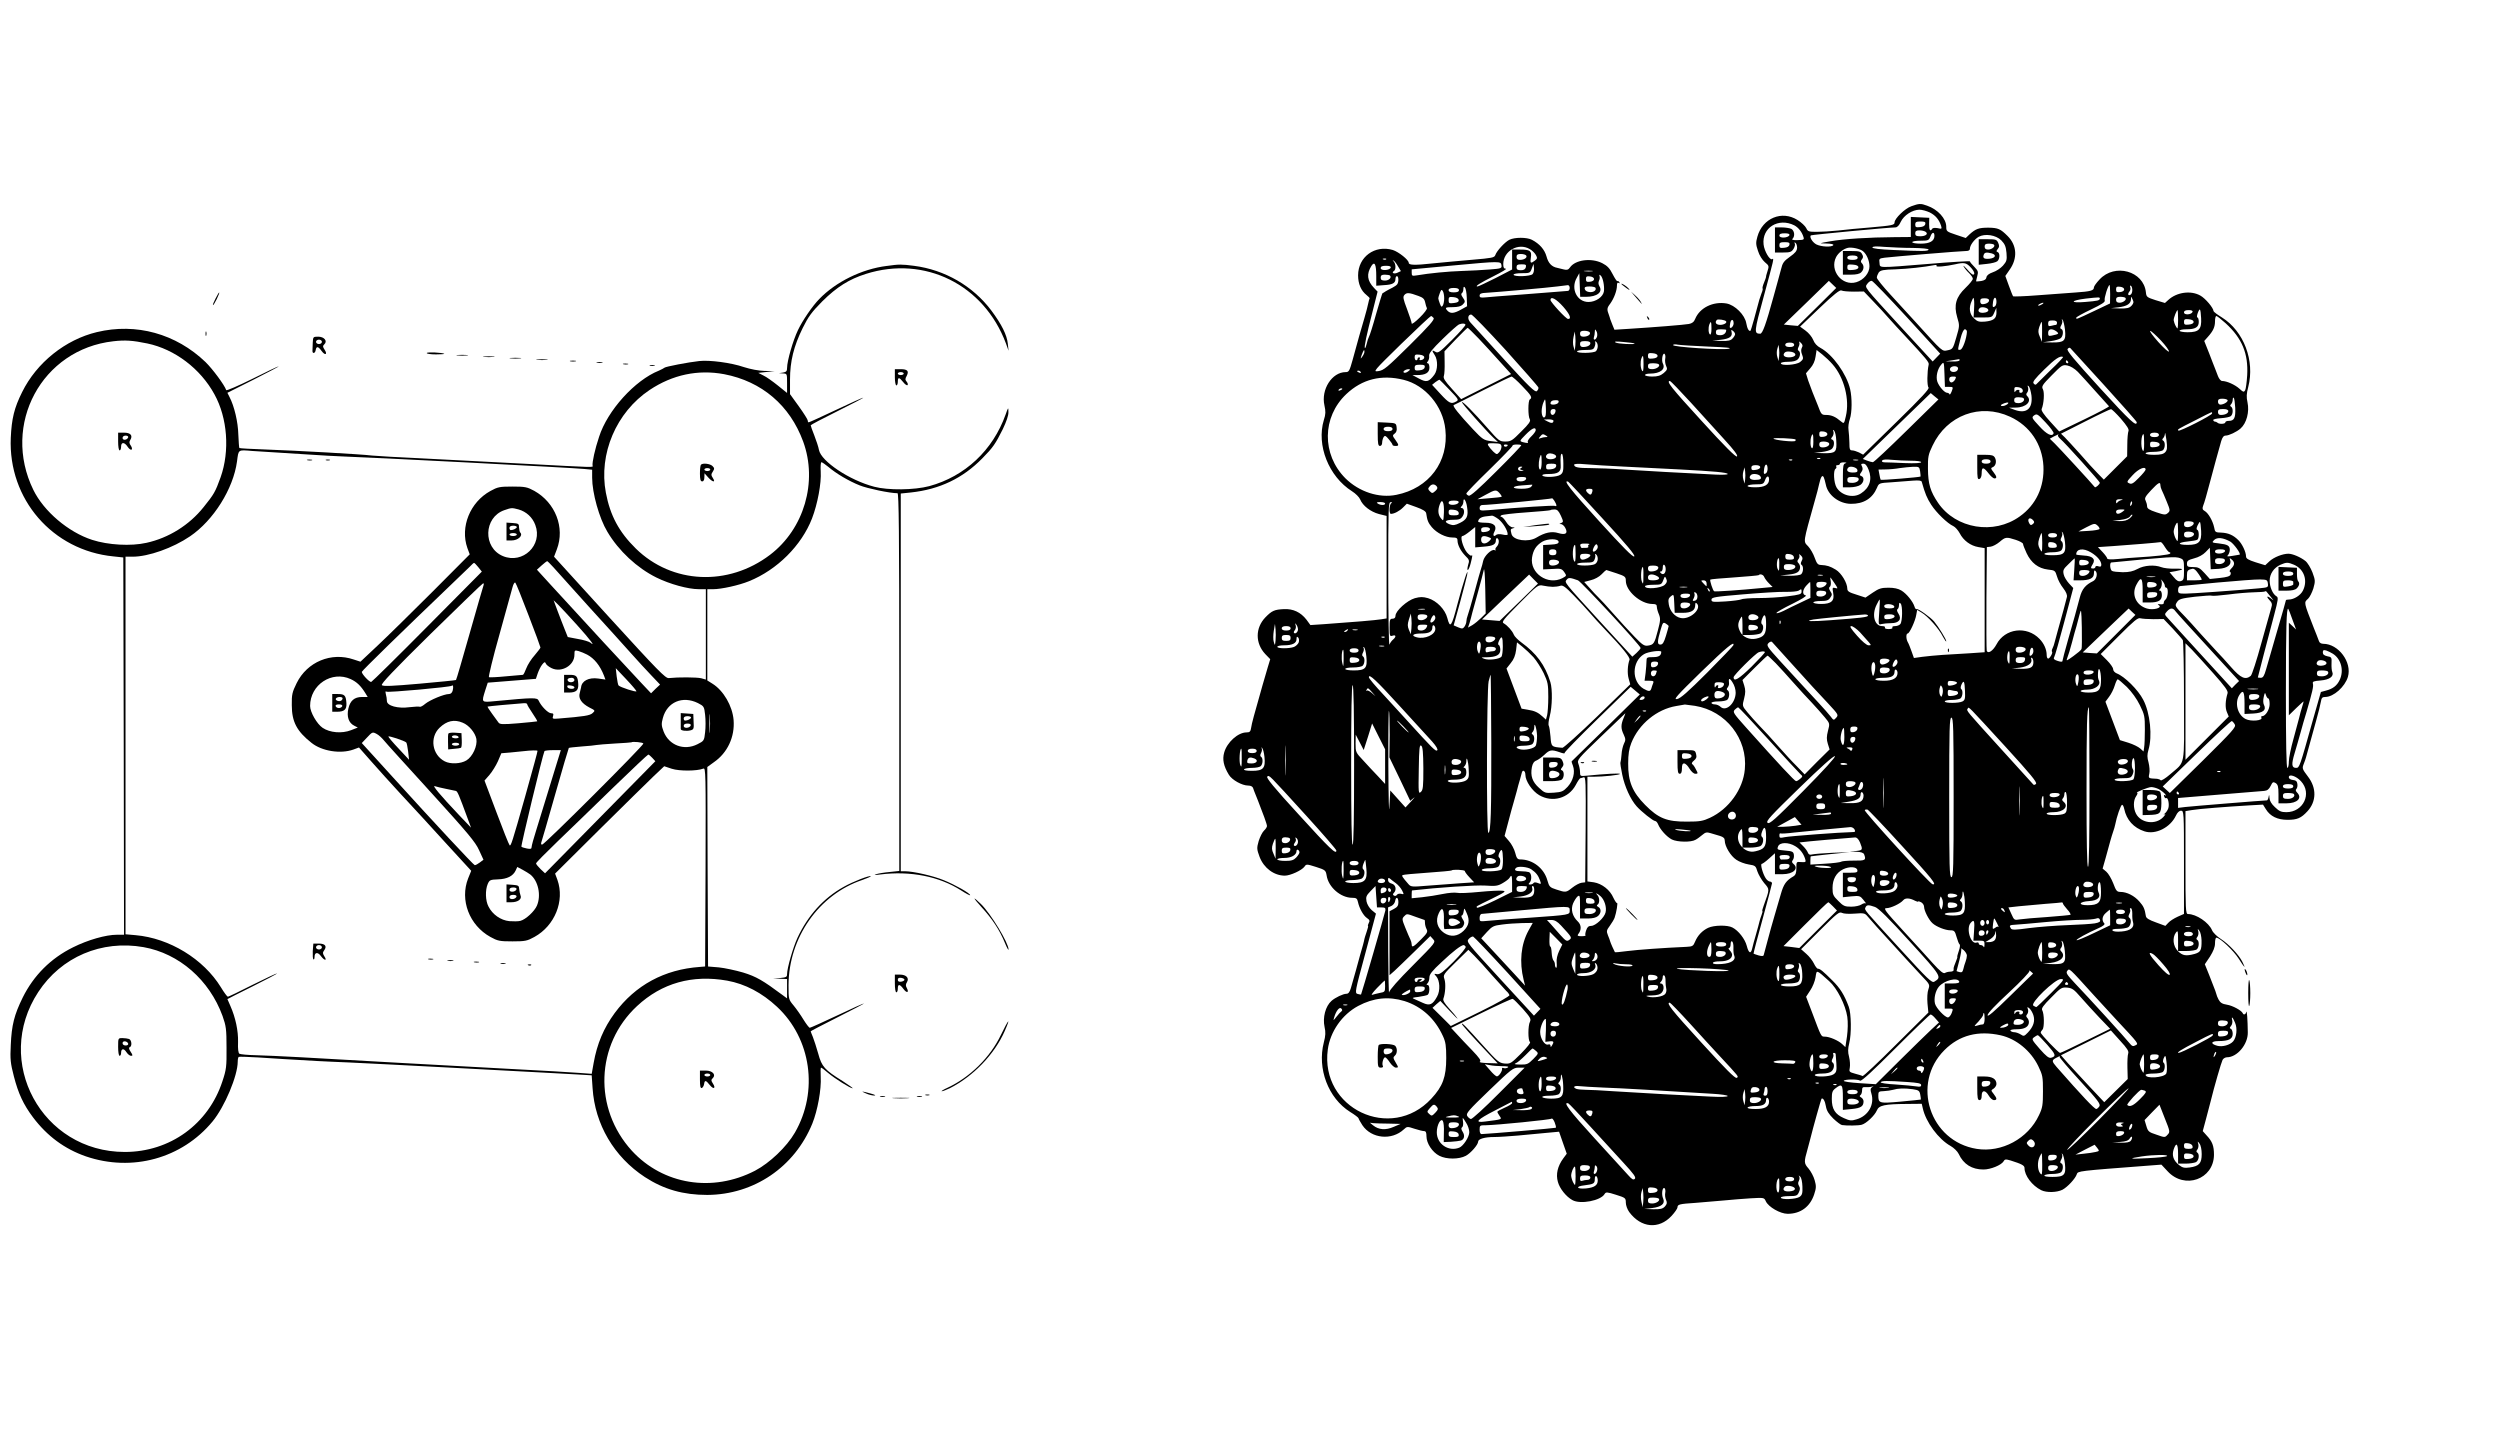 <?xml version="1.0" standalone="no"?>
<!DOCTYPE svg PUBLIC "-//W3C//DTD SVG 20010904//EN"
 "http://www.w3.org/TR/2001/REC-SVG-20010904/DTD/svg10.dtd">
<svg version="1.0" xmlns="http://www.w3.org/2000/svg"
 width="1693pt" height="968pt" viewBox="0 0 1693 968"
 preserveAspectRatio="xMidYMid meet">

<g transform="translate(0,968) scale(0.1,-0.1)"
fill="#000000" stroke="none">
<path d="M12943 8283 c-42 -14 -113 -83 -113 -109 0 -18 -15 -21 -161 -34 -74
-6 -173 -15 -220 -21 -47 -5 -112 -9 -146 -9 -54 0 -61 2 -71 25 -7 14 -33 39
-59 55 -106 67 -237 13 -272 -113 -11 -39 -11 -52 4 -96 9 -30 29 -61 46 -76
29 -24 30 -26 18 -63 -7 -20 -11 -38 -10 -40 0 -1 -5 -17 -13 -36 -8 -19 -12
-36 -10 -39 3 -2 0 -17 -7 -33 -6 -16 -13 -36 -15 -44 -19 -75 -56 -206 -59
-209 -10 -9 -23 13 -29 49 -9 57 -77 125 -135 135 -90 15 -180 -29 -211 -104
-8 -21 -21 -31 -43 -35 -33 -6 -234 -22 -408 -33 l-96 -6 -14 34 c-7 19 -14
36 -15 39 0 3 -4 13 -7 23 -16 42 -16 50 7 80 26 36 46 89 46 124 0 16 4 22
12 17 7 -5 8 -3 4 5 -5 7 -10 10 -13 7 -3 -3 -17 18 -32 47 -20 40 -36 57 -71
75 -74 37 -182 23 -218 -29 -11 -16 -20 -19 -41 -14 -14 4 -34 9 -45 11 -38 7
-61 32 -73 77 -13 47 -47 86 -99 113 -34 18 -117 18 -153 0 -32 -17 -86 -76
-95 -104 -6 -17 -24 -20 -154 -31 -81 -7 -203 -18 -271 -25 -118 -13 -161 -12
-161 4 0 20 -68 74 -108 87 -122 36 -235 -47 -235 -172 0 -57 20 -104 57 -133
14 -11 23 -21 21 -23 -2 -3 -6 -17 -9 -32 -3 -15 -14 -60 -26 -100 -23 -77
-44 -152 -80 -284 -21 -75 -25 -83 -47 -83 -93 0 -168 -118 -144 -225 9 -41 9
-60 -4 -100 -51 -170 33 -382 191 -482 24 -15 49 -40 55 -55 17 -43 71 -84
127 -99 l52 -13 0 -347 0 -347 -37 -6 c-36 -6 -187 -19 -388 -33 l-91 -6 -27
37 c-39 50 -90 74 -152 71 -65 -3 -82 -11 -126 -56 -69 -72 -69 -175 -1 -248
l34 -35 -17 -56 c-9 -30 -25 -84 -35 -120 -59 -208 -73 -258 -77 -287 -4 -28
-10 -33 -32 -33 -57 0 -132 -67 -151 -137 -13 -46 -4 -91 32 -150 21 -35 89
-73 131 -73 18 0 30 -7 33 -17 3 -10 10 -28 15 -40 5 -13 13 -33 18 -45 34
-86 61 -160 61 -172 0 -7 -9 -21 -20 -31 -11 -10 -27 -42 -36 -70 -14 -49 -13
-56 6 -108 29 -76 98 -127 171 -127 37 0 115 36 133 61 12 18 15 18 78 -2 63
-20 66 -23 72 -58 12 -79 95 -151 173 -151 27 0 34 -4 39 -28 9 -43 37 -93 61
-109 18 -12 21 -19 12 -34 -5 -10 -7 -19 -5 -19 3 0 -1 -18 -9 -40 -8 -22 -14
-44 -15 -48 0 -4 -5 -23 -10 -42 -6 -19 -15 -51 -20 -70 -10 -39 -45 -164 -62
-222 -8 -27 -17 -38 -30 -38 -22 0 -75 -25 -101 -48 -41 -36 -61 -113 -47
-177 8 -35 7 -59 -5 -104 -46 -178 30 -378 178 -471 31 -19 56 -38 57 -43 0
-4 12 -25 26 -47 61 -91 199 -105 281 -28 21 20 24 20 72 4 27 -9 57 -16 65
-16 12 0 16 -10 16 -35 0 -48 40 -108 87 -132 48 -25 133 -25 180 0 33 18 83
75 83 96 0 18 45 31 108 31 31 0 104 5 162 10 58 6 144 14 191 18 l87 8 26
-75 26 -74 -23 -31 c-39 -53 -52 -108 -37 -160 12 -45 56 -100 98 -123 53 -31
194 -4 219 42 8 13 17 13 76 -6 64 -20 67 -22 67 -53 0 -18 10 -46 23 -64 80
-108 201 -119 287 -26 22 24 40 50 40 58 0 20 15 23 121 30 52 4 137 11 189
16 52 5 136 12 186 15 90 5 91 5 102 -20 18 -39 98 -85 148 -85 87 0 151 47
179 130 15 45 15 58 4 97 -7 26 -26 61 -42 80 -31 35 -31 44 -7 128 6 22 15
56 20 75 17 70 72 265 75 269 10 9 24 -14 30 -51 5 -30 19 -52 50 -83 24 -23
51 -43 59 -44 32 -5 112 -4 133 2 31 8 89 63 103 97 14 35 53 43 204 44 l100
1 7 -30 c20 -93 106 -210 189 -256 21 -12 46 -36 54 -53 33 -71 90 -106 168
-106 49 0 121 30 136 55 8 15 14 16 48 6 76 -24 94 -34 94 -51 0 -51 51 -119
113 -150 36 -18 106 -16 144 3 34 18 88 76 97 105 7 22 9 22 482 58 l91 7 42
-45 c115 -125 312 -55 314 111 0 61 -11 91 -51 133 l-25 28 22 82 c12 46 26
99 31 118 24 99 73 267 81 282 5 10 19 18 30 18 69 0 143 88 141 169 -1 83 -6
156 -10 138 -4 -17 -18 -23 -24 -9 -8 19 -69 52 -107 58 -32 5 -45 13 -57 35
-8 16 -14 30 -13 31 0 2 -4 14 -9 28 -6 14 -24 60 -40 103 l-31 77 35 52 c23
37 34 64 34 90 0 21 4 38 9 38 24 0 117 -88 152 -143 40 -64 50 -72 24 -20
-24 47 -91 119 -145 154 -27 17 -54 44 -60 59 -22 53 -107 110 -163 110 -16 0
-17 29 -17 349 l0 348 43 7 c44 8 238 23 392 32 l90 5 20 -32 c29 -47 78 -71
146 -71 65 0 92 11 135 58 61 66 63 157 4 234 -40 53 -41 56 -29 87 6 15 13
35 15 43 4 15 23 85 69 250 15 52 29 110 32 128 4 26 10 32 30 32 56 0 133 69
153 136 29 99 -64 224 -167 224 -14 0 -26 7 -29 18 -3 9 -11 28 -16 42 -6 14
-14 34 -18 45 -70 179 -69 174 -40 200 11 10 27 42 36 70 14 49 13 56 -6 108
-12 31 -33 66 -48 78 -33 26 -87 49 -115 49 -39 0 -99 -24 -128 -51 l-29 -27
-65 20 c-50 16 -65 25 -65 40 0 29 -26 85 -52 110 -34 34 -68 49 -116 51 -40
1 -42 3 -48 36 -9 43 -40 98 -65 111 -14 8 -16 16 -10 33 11 28 23 72 51 177
22 83 50 186 72 263 8 26 17 37 30 37 22 0 75 25 101 48 41 36 61 113 47 177
-8 35 -7 59 5 104 46 178 -30 378 -178 471 -31 19 -56 38 -57 43 -1 22 -55 86
-89 105 -65 37 -161 23 -218 -30 l-22 -20 -63 19 c-59 19 -63 22 -66 53 -15
145 -211 199 -314 87 -21 -22 -38 -46 -38 -53 0 -22 -21 -28 -125 -35 -55 -4
-171 -13 -258 -19 -87 -7 -161 -9 -164 -7 -3 3 -16 36 -29 72 l-24 66 29 42
c55 77 50 165 -13 228 -49 49 -65 56 -131 57 -65 0 -86 -8 -127 -45 l-26 -25
-66 22 c-63 21 -66 23 -66 54 0 55 -57 118 -130 143 -43 16 -54 15 -107 -4z
m126 -42 c39 -20 62 -48 76 -90 6 -21 5 -23 -23 -16 -18 3 -33 2 -37 -4 -13
-22 -22 -10 -21 32 l1 42 -62 3 -63 3 0 -68 0 -68 -112 -1 c-170 -1 -344 -12
-433 -28 -80 -14 -80 -14 -27 -15 33 -1 51 -5 47 -11 -9 -15 -82 -12 -115 5
-26 14 -48 50 -37 61 4 4 518 53 572 54 13 0 26 13 37 38 21 44 78 81 126 82
18 0 50 -9 71 -19z m-918 -87 c27 -14 52 -45 62 -79 6 -18 2 -20 -39 -21 -33
-1 -42 2 -35 9 18 18 13 55 -8 67 -11 5 -40 10 -65 10 l-46 0 0 -85 0 -85 55
0 c47 0 57 3 71 25 8 13 12 30 8 36 -4 8 -3 9 4 5 7 -4 12 -19 12 -34 -1 -21
-12 -35 -49 -61 -41 -29 -50 -42 -60 -85 -7 -28 -17 -64 -22 -81 -5 -16 -18
-64 -29 -105 -51 -186 -74 -250 -90 -250 -43 1 -42 10 25 256 69 254 70 258
56 249 -16 -9 -53 54 -58 99 -13 114 100 184 208 130z m887 9 c-2 -12 -14 -19
-36 -21 -27 -3 -32 0 -32 17 0 17 6 21 36 21 28 0 35 -3 32 -17z m1 -52 c22
-14 3 -31 -35 -31 -27 0 -34 4 -34 20 0 15 7 20 28 20 15 0 33 -4 41 -9z m61
-28 c0 -35 -31 -53 -92 -53 -32 0 -58 4 -58 10 0 6 25 10 56 10 52 0 56 2 67
29 11 31 27 32 27 4z m-982 5 c-7 -20 -68 -23 -68 -4 0 12 10 16 36 16 24 0
34 -4 32 -12z m1435 -36 c24 -25 31 -41 35 -85 4 -49 1 -57 -24 -86 -16 -18
-47 -38 -69 -45 -26 -9 -41 -21 -43 -34 -2 -14 -13 -21 -35 -25 -18 -2 -33 -4
-34 -3 -2 1 2 17 7 36 8 30 6 36 -20 63 -17 17 -30 33 -30 37 0 3 -125 -4
-277 -17 -360 -29 -330 -29 -335 7 -4 28 -2 30 36 35 57 7 514 45 548 45 19 0
28 5 28 15 0 24 30 64 59 81 43 24 117 13 154 -24z m-1435 -29 c-2 -12 -14
-19 -36 -21 -27 -3 -32 0 -32 17 0 17 6 21 36 21 28 0 35 -3 32 -17z m835 -22
c64 -1 107 -5 107 -11 0 -12 -43 -12 -237 -3 -94 4 -143 10 -143 17 0 8 25 9
83 4 45 -3 130 -7 190 -7z m-2593 -8 c16 -9 34 -27 41 -40 11 -20 10 -25 -7
-38 -29 -22 -33 -18 -27 21 7 45 -5 54 -74 54 l-53 0 0 -68 0 -67 -112 -58
c-62 -31 -117 -57 -122 -57 -21 0 17 24 111 71 54 27 90 49 81 49 -13 0 -18 8
-18 31 0 90 103 148 180 102z m2256 -14 c25 -20 44 -65 44 -103 0 -45 -39 -92
-89 -107 -96 -29 -183 79 -137 170 16 30 50 56 81 63 27 5 82 -7 101 -23z
m-2280 -30 c8 -14 -14 -29 -43 -29 -16 0 -23 6 -23 20 0 15 7 20 29 20 17 0
33 -5 37 -11z m-949 -25 c-3 -3 -12 -4 -19 -1 -8 3 -5 6 6 6 11 1 17 -2 13 -5z
m80 -47 l20 -33 -24 -11 c-23 -11 -43 0 -23 12 14 9 13 48 -2 64 -8 9 -9 11
-2 7 7 -3 21 -21 31 -39z m701 6 c3 -20 -2 -22 -80 -28 -46 -4 -130 -8 -188
-10 -94 -3 -218 -15 -307 -30 -30 -5 -33 -3 -33 18 l0 23 278 26 c324 30 326
30 330 1z m-848 -73 l0 -65 52 4 c59 3 78 14 78 42 0 11 5 19 10 19 12 0 13
-40 2 -55 -4 -6 -18 -16 -32 -23 -14 -6 -34 -18 -45 -24 -11 -7 -21 -14 -23
-14 -2 -1 -21 -64 -43 -140 -21 -77 -43 -146 -48 -154 -5 -9 -12 -30 -16 -49
-4 -18 -9 -30 -12 -28 -6 7 11 88 52 247 l34 135 -24 25 c-47 49 -52 94 -18
149 22 34 33 11 33 -69z m4023 62 c27 -28 35 -52 18 -52 -5 0 -24 17 -41 38
-18 20 -28 28 -22 17 6 -11 22 -31 36 -44 14 -14 26 -31 26 -39 0 -8 -22 -35
-49 -61 -65 -62 -81 -117 -57 -199 17 -56 17 -59 -6 -137 -22 -76 -24 -80 -58
-87 -39 -8 -31 -15 -214 187 -44 49 -123 134 -173 189 -51 55 -93 107 -93 116
0 9 6 24 13 35 12 15 31 19 112 21 83 3 195 15 268 29 9 2 15 -1 11 -6 -5 -9
62 -3 126 11 60 14 75 11 103 -18z m-3010 -2 c-4 -14 -14 -20 -34 -20 -22 0
-29 5 -29 20 0 16 7 20 34 20 29 0 33 -3 29 -20z m46 -46 c-13 -16 -129 -20
-129 -4 0 6 25 10 56 10 53 0 56 1 67 31 l12 32 3 -27 c2 -15 -2 -34 -9 -42z
m-961 44 c-7 -20 -68 -23 -68 -4 0 12 10 16 36 16 24 0 34 -4 32 -12z m1365
-25 c-13 -2 -35 -2 -50 0 -16 2 -5 4 22 4 28 0 40 -2 28 -4z m-43 -173 c76 0
116 32 91 72 -7 12 -8 25 -3 36 5 9 7 24 4 32 -3 11 -2 12 8 4 15 -14 26 -70
22 -106 -5 -38 -55 -73 -105 -73 -78 0 -122 90 -79 164 l17 31 3 -80 3 -80 39
0z m-1327 144 c13 -14 -7 -34 -34 -34 -22 0 -29 5 -29 20 0 15 7 20 28 20 16
0 31 -3 35 -6z m1382 -24 c0 -9 -11 -16 -27 -18 -23 -3 -28 1 -28 18 0 17 5
21 28 18 16 -2 27 -9 27 -18z m1510 -189 l-130 -128 -47 4 -48 5 153 148 152
148 25 -24 25 -24 -130 -129z m610 -71 l224 -245 -26 -27 -25 -26 -209 227
c-266 291 -252 272 -233 300 9 12 22 21 30 19 8 -2 115 -113 239 -248z m-2285
200 c0 -11 -6 -20 -12 -20 -7 -1 -35 -3 -63 -5 -27 -2 -142 -11 -255 -20 -113
-8 -222 -17 -242 -19 -30 -3 -38 -1 -38 12 0 13 11 18 43 19 81 5 423 35 482
43 33 4 66 8 73 9 6 0 12 -8 12 -19z m3660 -42 l-1 -63 -105 -50 c-127 -60
-124 -59 -124 -47 0 5 45 30 100 56 73 35 98 51 93 62 -5 14 23 104 33 104 2
0 4 -28 4 -62z m150 27 c0 -13 -5 -27 -11 -30 -17 -11 -23 3 -9 20 7 8 10 22
6 30 -3 9 -2 13 4 10 6 -3 10 -17 10 -30z m-4507 -51 l2 -58 -40 -22 c-48 -27
-71 -29 -91 -10 -22 23 -17 26 35 26 32 0 55 6 65 16 20 19 20 24 1 51 -10 14
-12 24 -5 28 5 3 10 16 10 28 0 14 3 18 10 11 6 -6 12 -37 13 -70z m871 68
c10 -17 -12 -33 -40 -30 -18 2 -30 10 -32 21 -3 13 4 17 32 17 19 0 37 -4 40
-8z m3581 -12 c0 -9 -11 -16 -27 -18 -23 -3 -28 1 -28 18 0 17 5 21 28 18 16
-2 27 -9 27 -18z m-4505 -5 c0 -10 -11 -15 -35 -15 -24 0 -35 5 -35 15 0 10
11 15 35 15 24 0 35 -5 35 -15z m-100 -55 c0 -19 -4 -42 -10 -50 -7 -11 -11
-9 -19 13 -6 16 -11 32 -11 37 0 5 5 21 11 37 8 22 12 24 19 13 6 -8 10 -31
10 -50z m2774 45 l68 1 63 -66 c35 -36 82 -87 106 -115 24 -27 73 -81 110
-120 144 -155 164 -178 160 -194 -11 -48 -12 -144 -1 -155 8 -8 -46 -67 -216
-233 l-227 -222 -28 15 c-15 7 -36 14 -47 14 -15 0 -18 8 -18 53 -1 28 -3 67
-6 86 -3 18 1 51 9 73 15 44 16 142 2 203 -24 103 -119 235 -201 279 -23 12
-41 32 -49 54 -8 20 -31 48 -52 63 l-37 27 132 126 c97 93 137 124 148 119 8
-5 46 -8 84 -8z m-2949 -29 c31 -11 41 -20 46 -43 3 -17 9 -34 12 -40 3 -5
-18 -34 -48 -63 -30 -30 -55 -48 -55 -41 0 8 -14 51 -31 96 -27 71 -30 85 -18
98 15 17 32 16 94 -7z m273 -27 c2 -12 -6 -18 -32 -21 -32 -4 -36 -2 -36 20 0
20 4 23 32 20 21 -2 34 -9 36 -19z m3490 -70 l-3 -49 63 0 c61 0 63 1 77 33
l14 32 1 -31 c0 -41 -19 -56 -78 -62 -40 -3 -51 0 -74 22 -31 28 -37 73 -15
119 11 25 12 25 15 6 2 -12 2 -44 0 -70z m152 56 c0 -13 -5 -27 -11 -30 -15
-10 -17 -4 -12 32 6 37 23 35 23 -2z m700 24 c0 -14 -14 -17 -100 -24 -105 -9
-101 10 5 23 90 10 95 10 95 1z m173 4 c12 -11 -14 -33 -39 -33 -17 0 -24 6
-24 20 0 15 7 20 28 20 16 0 32 -3 35 -7z m42 -53 c-15 -16 -30 -20 -79 -19
l-61 2 51 6 c58 7 84 24 85 55 0 21 0 21 11 -2 9 -18 7 -26 -7 -42z m-3849 -7
c46 -53 58 -83 33 -83 -14 0 -118 113 -119 128 0 29 39 8 86 -45z m2884 43 c0
-14 -21 -26 -46 -26 -8 0 -14 9 -14 20 0 16 7 20 30 20 19 0 30 -5 30 -14z
m360 -26 c-8 -5 -19 -10 -25 -10 -5 0 -3 5 5 10 8 5 20 10 25 10 6 0 3 -5 -5
-10z m-365 -40 c0 -10 -12 -16 -32 -18 -32 -3 -45 13 -26 32 13 12 58 2 58
-14z m1441 -55 c4 -75 -15 -95 -91 -95 -30 0 -55 5 -55 10 0 6 21 10 46 10 61
0 84 14 84 50 0 17 -4 30 -9 30 -5 0 -4 13 2 30 15 39 19 32 23 -35z m-156
-12 c-1 -64 -2 -67 -15 -43 -8 14 -14 33 -15 42 0 17 20 68 27 68 1 0 3 -30 3
-67z m98 55 c-7 -20 -58 -23 -58 -4 0 11 10 16 31 16 20 0 29 -4 27 -12z
m-4652 -258 c120 -133 220 -247 222 -254 2 -7 -3 -18 -11 -25 -12 -9 -53 31
-222 216 -115 126 -217 238 -228 250 -21 23 -17 53 6 53 8 0 112 -108 233
-240z m-488 217 c9 -10 -28 -52 -161 -184 -154 -152 -176 -171 -212 -176 -39
-6 -37 -3 154 184 107 104 198 189 202 189 3 0 11 -6 17 -13z m5365 -37 c110
-101 153 -204 145 -350 -3 -48 -9 -94 -14 -103 -8 -14 -13 -13 -39 11 -30 27
-86 52 -117 52 -9 0 -21 15 -28 33 -7 17 -16 41 -20 52 -4 11 -23 57 -40 103
l-33 83 24 27 c37 41 49 68 49 107 0 19 4 35 9 35 5 0 34 -23 64 -50z m-3385
15 c11 -10 -13 -25 -39 -25 -28 0 -39 17 -22 34 7 6 53 0 61 -9z m52 -15 c0
-17 -17 -37 -25 -29 -2 2 -1 16 2 31 6 30 23 28 23 -2z m2244 -42 c8 -76 -4
-88 -87 -87 l-62 1 53 8 c29 4 59 13 67 20 18 15 20 57 4 62 -9 3 -9 10 0 26
7 12 9 28 5 35 -5 8 -4 9 3 2 6 -5 13 -36 17 -67z m871 52 c0 -10 -12 -16 -32
-18 -28 -3 -33 0 -33 18 0 18 5 21 33 18 20 -2 32 -8 32 -18z m-925 -5 c0 -8
-3 -15 -7 -15 -5 0 -18 -3 -30 -6 -19 -5 -23 -2 -23 15 0 17 6 21 30 21 20 0
30 -5 30 -15z m-2340 -41 c0 -27 -4 -43 -10 -39 -11 7 -13 45 -4 69 10 26 14
18 14 -30z m2239 -21 l-1 -68 -14 34 c-12 26 -13 40 -4 67 7 19 13 34 16 34 2
0 4 -30 3 -67z m-3905 49 c3 -5 -38 -51 -90 -103 -85 -85 -96 -93 -114 -81
-24 15 -25 9 -4 -23 22 -33 21 -101 -3 -133 -37 -49 -53 -53 -103 -26 l-45 24
32 0 c56 0 83 16 83 50 0 16 -5 30 -11 30 -8 0 -8 4 1 14 6 8 10 25 8 37 -2
16 20 44 92 114 52 51 102 95 110 98 23 8 38 8 44 -1z m89 -94 c38 -40 103
-111 144 -157 l76 -84 -169 -85 -169 -85 -62 69 c-49 54 -61 73 -55 89 4 11 6
53 5 93 l-1 73 76 80 c42 43 78 79 81 79 3 0 36 -33 74 -72z m802 12 c-4 -11
-11 -20 -17 -20 -5 0 -7 7 -4 16 3 9 6 25 6 37 1 20 2 20 11 4 6 -9 7 -26 4
-37z m875 46 c0 -22 -17 -36 -41 -36 -22 0 -29 5 -29 20 0 16 7 20 35 20 19 0
35 -2 35 -4z m60 -29 c0 -6 -7 -19 -17 -29 -12 -14 -29 -18 -77 -17 l-61 2 58
6 c60 7 81 22 73 54 -4 15 -2 16 10 6 8 -6 14 -16 14 -22z m1570 16 c-2 -44
-28 -118 -44 -121 -20 -4 -20 -6 0 73 10 41 22 65 30 65 8 0 14 -8 14 -17z
m606 3 c20 -16 18 -18 -33 -29 -19 -4 -23 -1 -23 19 0 28 25 32 56 10z m-3160
-7 c8 -14 -14 -29 -43 -29 -16 0 -23 6 -23 20 0 15 7 20 29 20 17 0 33 -5 37
-11z m3868 -55 c32 -34 56 -68 54 -74 -2 -7 -34 22 -72 64 -37 42 -62 75 -54
75 7 -1 39 -30 72 -65z m-3966 -36 l-4 -33 -8 28 c-5 15 -5 44 0 65 l8 37 4
-32 c2 -18 2 -48 0 -65z m102 18 c0 -15 -21 -26 -51 -26 -12 0 -19 7 -19 20 0
16 7 20 35 20 23 0 35 -5 35 -14z m50 -20 c0 -12 -5 -27 -12 -34 -14 -14 -128
-16 -128 -2 0 6 25 10 55 10 49 0 57 3 64 23 5 12 6 26 3 31 -3 5 0 6 6 2 7
-4 12 -17 12 -30z m249 18 c10 -9 -116 -3 -129 7 -11 7 6 8 55 3 39 -3 72 -8
74 -10z m1133 -29 c-6 -12 -6 -28 2 -47 10 -26 8 -32 -13 -49 -25 -21 -131
-28 -131 -9 0 6 22 10 49 10 32 0 55 6 65 16 18 17 21 50 6 59 -7 4 -7 13 0
26 6 11 8 25 4 32 -4 6 1 5 11 -4 13 -13 15 -21 7 -34z m-52 20 c0 -10 -10
-15 -30 -15 -20 0 -30 5 -30 15 0 10 10 15 30 15 20 0 30 -5 30 -15z m-581
-12 c127 -5 165 -9 136 -15 -50 -9 -375 12 -375 25 0 5 14 7 31 3 18 -3 111
-9 208 -13z m479 -70 l-4 -28 -8 28 c-5 15 -5 39 0 55 l8 27 4 -27 c2 -16 2
-40 0 -55z m2201 -191 c121 -133 221 -246 221 -251 0 -34 -43 6 -249 231 -180
198 -228 255 -219 265 6 8 14 10 18 6 4 -4 107 -117 229 -251z m-5009 225 c0
-7 -7 -22 -15 -33 -13 -17 -13 -16 -3 14 13 34 18 40 18 19z m3170 -84 c79
-90 117 -239 90 -352 -12 -52 -12 -52 -34 -34 -36 31 -64 43 -99 43 -31 0 -34
3 -56 63 -13 34 -30 76 -37 92 -7 17 -20 52 -29 78 l-15 49 29 34 c19 21 32
49 36 79 l7 45 38 -30 c21 -17 53 -47 70 -67z m-261 78 c22 -14 3 -31 -35 -31
-32 0 -45 16 -27 33 9 10 45 8 62 -2z m-924 -21 c0 -10 -12 -16 -32 -18 -28
-3 -33 0 -33 18 0 18 5 21 33 18 20 -2 32 -8 32 -18z m52 -18 c-3 -14 0 -37 6
-50 10 -21 8 -27 -16 -48 -22 -18 -40 -24 -78 -24 -27 0 -49 5 -49 10 0 6 15
10 34 10 69 0 107 30 87 68 -11 21 -2 74 11 66 5 -4 8 -18 5 -32z m-1632 8 c0
-8 -8 -16 -19 -18 -11 -3 -16 0 -12 7 4 6 2 11 -3 11 -6 0 -11 -4 -11 -10 0
-5 -4 -10 -10 -10 -5 0 -10 9 -10 21 0 17 5 20 33 17 20 -2 32 -8 32 -18z
m1485 -47 c0 -41 -3 -54 -10 -43 -11 17 -13 61 -4 84 11 28 14 18 14 -41z
m2756 -40 c-50 -49 -93 -92 -97 -96 -3 -4 -11 -2 -17 6 -9 10 6 30 71 94 73
72 108 96 128 86 4 -1 -34 -42 -85 -90z m-616 67 c0 -5 -21 -9 -47 -8 l-48 1
45 7 c25 4 46 8 48 8 1 1 2 -2 2 -8z m735 -10 c3 -5 1 -10 -4 -10 -6 0 -11 5
-11 10 0 6 2 10 4 10 3 0 8 -4 11 -10z m-805 -170 c27 0 28 -1 17 -30 -7 -17
-13 -26 -15 -20 -2 5 -9 10 -16 10 -17 0 -53 40 -66 74 -12 34 0 88 27 118 17
20 18 18 21 -66 l3 -86 29 0z m-1967 153 c13 -12 -15 -33 -44 -33 -22 0 -29 5
-29 20 0 16 7 20 33 20 19 0 37 -3 40 -7z m-1585 -20 c-2 -12 -14 -19 -36 -21
-27 -3 -32 0 -32 17 0 17 6 21 36 21 28 0 35 -3 32 -17z m4423 -31 c20 -21 74
-80 120 -132 46 -52 87 -97 91 -101 4 -3 -70 -42 -165 -88 l-172 -83 -62 68
c-41 45 -61 74 -57 84 15 35 20 111 9 133 -11 20 -6 29 59 95 68 69 73 73 106
67 21 -4 49 -21 71 -43z m-811 23 c0 -9 -7 -18 -15 -21 -23 -9 -45 3 -39 21 8
20 54 20 54 0z m-3724 -20 c-10 -8 -23 -12 -29 -8 -11 7 12 23 33 23 12 -1 11
-4 -4 -15z m-321 -5 c3 -6 -1 -7 -9 -4 -18 7 -21 14 -7 14 6 0 13 -4 16 -10z
m290 -52 c147 -36 267 -178 283 -336 24 -219 -111 -399 -332 -443 -117 -24
-252 20 -345 112 -161 162 -158 415 6 570 108 102 238 134 388 97z m803 -42
c62 -64 71 -79 52 -91 -13 -8 -13 -115 0 -135 7 -12 -6 -31 -58 -82 -61 -62
-70 -68 -108 -68 -39 0 -44 4 -122 93 -90 103 -172 186 -172 173 0 -9 160
-189 213 -240 l31 -29 -50 6 c-45 6 -55 12 -118 79 -97 104 -143 161 -131 165
6 2 93 46 195 98 102 52 190 94 196 95 6 0 39 -29 72 -64z m2932 44 c-6 -11
-17 -20 -25 -20 -8 0 -15 9 -15 20 0 15 7 20 25 20 23 0 24 -2 15 -20z m-3422
-72 c60 -62 62 -67 43 -77 -34 -19 -47 -13 -106 51 l-57 62 22 18 c13 10 26
17 29 16 3 -2 34 -33 69 -70z m1633 -85 c74 -82 176 -194 228 -251 65 -71 91
-106 84 -113 -7 -7 -82 67 -241 242 -206 225 -241 269 -213 269 4 0 68 -66
142 -147z m2306 49 c10 -89 -33 -126 -112 -98 l-40 15 45 1 c71 0 113 43 78
78 -8 8 -8 15 1 25 6 8 8 23 5 33 -5 14 -4 16 5 8 6 -6 14 -34 18 -62z m-59
36 c2 -11 -3 -18 -13 -18 -9 0 -13 5 -10 10 3 6 0 10 -9 10 -8 0 -17 -6 -19
-12 -3 -7 -6 -3 -6 10 -1 20 3 23 26 20 17 -2 29 -10 31 -20z m-4608 8 c0 -2
-7 -7 -16 -10 -8 -3 -12 -2 -9 4 6 10 25 14 25 6z m3821 -283 c-119 -117 -221
-213 -228 -213 -6 0 -24 5 -40 11 l-28 11 230 223 230 223 26 -22 26 -21 -216
-212z m792 221 c13 -14 -7 -34 -34 -34 -22 0 -29 5 -29 20 0 15 7 20 28 20 16
0 31 -3 35 -6z m1434 -66 c3 -68 -7 -88 -43 -88 -13 0 -24 -4 -24 -10 0 -12
-43 -14 -54 -2 -4 4 -12 7 -17 7 -5 0 -10 5 -11 10 -2 6 22 11 52 13 30 2 60
8 67 14 16 13 17 54 2 64 -8 4 -8 9 0 17 6 6 11 20 11 31 0 10 3 16 7 12 4 -4
8 -34 10 -68z m-4671 -55 c-10 -24 -26 -4 -26 32 0 19 6 47 13 62 12 27 12 26
15 -26 2 -30 1 -60 -2 -68z m4619 108 c6 -11 -26 -31 -49 -31 -9 0 -16 9 -16
20 0 15 7 20 29 20 17 0 32 -4 36 -9z m-4531 -16 c-6 -16 -54 -21 -54 -7 0 15
12 22 36 22 17 0 22 -4 18 -15z m3036 -15 c-16 -11 -40 -13 -40 -5 0 8 44 24
50 18 2 -2 -2 -8 -10 -13z m-3057 -50 c-3 -11 -12 -20 -19 -20 -8 0 -14 9 -14
20 0 13 7 20 19 20 14 0 18 -5 14 -20z m3830 -46 c41 -48 56 -71 51 -83 -4 -9
-8 -51 -8 -93 l-1 -78 -79 -79 -79 -79 -41 42 c-23 23 -77 82 -120 132 -44 49
-91 100 -104 113 l-25 24 164 83 c90 46 169 83 174 83 6 1 36 -29 68 -65z
m727 52 c0 -15 -21 -26 -51 -26 -12 0 -19 7 -19 20 0 16 7 20 35 20 23 0 35
-5 35 -14z m-1478 -38 c135 -62 218 -186 226 -334 7 -140 -50 -263 -160 -341
-176 -127 -433 -84 -553 91 -53 78 -68 129 -69 231 -1 81 2 97 31 157 97 206
322 290 525 196z m1368 22 c0 -12 -220 -124 -228 -116 -8 8 -8 8 113 69 127
65 115 60 115 47z m-1073 -134 c-9 -26 -47 -8 -97 48 -52 56 -53 59 -35 73 19
13 24 10 78 -48 32 -34 56 -67 54 -73z m-3387 85 c0 -18 -15 -19 -40 -5 l-25
13 33 1 c17 0 32 -4 32 -9z m-120 -64 c0 -7 -13 -26 -30 -42 -16 -15 -27 -32
-24 -37 6 -10 -2 -10 -34 -2 -23 7 -22 8 19 50 43 44 69 56 69 31z m2035 -69
c5 -80 -3 -88 -83 -87 l-67 2 51 6 c28 3 59 12 68 20 19 16 21 58 4 64 -10 3
-10 7 1 20 7 9 10 25 7 34 -6 14 -4 15 5 6 6 -6 13 -35 14 -65z m-60 42 c0 -9
-11 -16 -27 -18 -23 -3 -28 1 -28 18 0 17 5 21 28 18 16 -2 27 -9 27 -18z
m2288 -122 c-12 -13 -31 -18 -75 -18 -32 0 -58 4 -58 10 0 6 24 10 53 10 29 0
58 5 65 12 15 15 16 55 1 64 -8 4 -8 9 0 17 6 6 12 20 12 32 1 11 5 -9 10 -45
7 -53 5 -67 -8 -82z m-43 117 c0 -10 -10 -15 -30 -15 -20 0 -30 5 -30 15 0 10
10 15 30 15 20 0 30 -5 30 -15z m-4150 -5 c13 -8 13 -10 -2 -10 -9 0 -25 -3
-35 -7 -16 -6 -16 -5 -4 10 16 20 20 20 41 7z m1810 -41 c0 -31 -4 -48 -10
-44 -11 7 -13 54 -4 79 10 27 14 18 14 -35z m1657 45 c-3 -4 2 -14 12 -23 36
-30 271 -292 271 -300 0 -10 -29 -36 -34 -30 -22 28 -247 272 -272 296 l-33
32 27 15 c31 16 38 18 29 10z m583 -56 c0 -45 -3 -59 -10 -48 -15 24 -10 110
6 110 2 0 4 -28 4 -62z m-2361 26 c2 -2 2 -7 -2 -10 -8 -9 -147 6 -147 16 0 7
141 1 149 -6z m227 -25 c8 -14 -14 -29 -43 -29 -16 0 -23 6 -23 20 0 15 7 20
29 20 17 0 33 -5 37 -11z m2239 -9 c0 -10 -12 -16 -32 -18 -28 -3 -33 0 -33
18 0 18 5 21 33 18 20 -2 32 -8 32 -18z m-4457 -14 c0 -11 -6 -29 -15 -38 -16
-18 -17 -17 -41 4 -13 13 -28 31 -33 40 -8 15 -3 17 39 16 41 -1 48 -4 50 -22z
m42 10 c0 -11 -19 -15 -25 -6 -3 5 1 10 9 10 9 0 16 -2 16 -4z m92 -1 c2 -3
-73 -82 -168 -176 -121 -121 -177 -170 -188 -166 -9 4 -16 10 -16 15 0 5 71
79 158 163 86 84 156 157 155 161 -3 9 50 11 59 3z m227 -64 c21 -13 4 -31
-30 -31 -27 0 -39 17 -22 33 9 10 35 8 52 -2z m58 -61 c1 -50 -3 -63 -20 -75
-24 -17 -113 -20 -122 -5 -4 6 12 10 40 10 67 0 87 14 84 58 -3 57 0 84 9 78
5 -3 9 -32 9 -66z m-147 10 c0 -27 -4 -50 -10 -50 -11 0 -13 42 -4 78 10 35
14 26 14 -28z m1887 24 c-3 -3 -12 -4 -19 -1 -8 3 -5 6 6 6 11 1 17 -2 13 -5z
m-190 -10 c-3 -3 -12 -4 -19 -1 -8 3 -5 6 6 6 11 1 17 -2 13 -5z m446 -1 c-7
-2 -21 -2 -30 0 -10 3 -4 5 12 5 17 0 24 -2 18 -5z m358 -3 c40 0 69 -4 69
-10 0 -6 -41 -9 -112 -6 -62 3 -123 5 -136 5 -15 1 -21 5 -16 12 4 8 27 9 67
5 33 -3 91 -6 128 -6z m-443 -17 c-15 -4 -18 -17 -18 -84 l0 -79 48 0 c27 0
57 7 70 16 25 17 29 52 7 60 -13 5 -13 9 0 27 10 14 11 25 4 39 -8 15 -6 18
10 18 13 0 24 -13 35 -41 26 -64 8 -122 -51 -160 -52 -35 -133 -15 -166 40
-19 32 -23 116 -7 126 6 4 8 11 5 16 -4 5 1 9 9 9 9 0 16 5 16 10 0 6 12 9 28
9 16 -1 20 -3 10 -6z m-1960 -20 c-2 -12 -14 -19 -36 -21 -27 -3 -32 0 -32 17
0 17 6 21 36 21 28 0 35 -3 32 -17z m462 -3 c102 -5 270 -14 374 -19 233 -12
326 -21 326 -31 0 -5 -37 -6 -82 -4 -222 11 -478 25 -613 34 -82 6 -187 10
-232 10 -86 0 -113 5 -113 23 0 6 26 8 78 3 42 -4 160 -11 262 -16z m970 -15
c0 -13 -5 -27 -11 -30 -15 -10 -17 -4 -12 32 6 37 23 35 23 -2z m-50 11 c0 -8
-13 -16 -30 -18 -24 -4 -30 -1 -30 14 0 13 8 18 30 18 19 0 30 -5 30 -14z
m-1619 -5 c-11 -7 -10 -10 5 -14 16 -4 16 -5 -3 -6 -14 -1 -23 5 -23 14 0 8 8
15 18 15 14 0 14 -2 3 -9z m2277 -13 c3 -15 -4 -18 -32 -18 -34 0 -47 15 -29
34 13 13 58 1 61 -16z m425 -10 c2 -18 4 -34 3 -35 -4 -5 -266 -26 -270 -22
-2 2 -6 19 -9 37 l-6 32 47 1 c26 0 70 4 97 9 28 4 69 8 91 9 40 1 42 -1 47
-31z m-1185 -55 l-4 -28 -8 28 c-5 15 -5 39 0 55 l8 27 4 -27 c2 -16 2 -40 0
-55z m2712 67 c0 -6 -21 -31 -46 -56 -37 -38 -49 -45 -65 -37 -19 8 -17 12 23
55 40 44 88 64 88 38z m-2611 -43 c15 -19 4 -27 -36 -27 -31 0 -44 16 -26 33
11 12 50 8 62 -6z m61 -24 c0 -36 -31 -53 -92 -53 -37 0 -57 4 -53 10 3 6 29
10 56 10 47 0 52 2 62 29 11 31 27 32 27 4z m384 -33 c13 -72 89 -131 170
-132 86 -1 146 36 177 109 13 31 14 32 99 37 47 4 111 8 143 11 41 3 59 1 61
-8 23 -81 35 -110 64 -155 35 -54 110 -127 150 -145 13 -6 32 -28 43 -48 25
-49 73 -85 127 -94 l42 -7 0 -352 0 -353 -102 -7 c-57 -3 -139 -9 -183 -11
-44 -3 -106 -9 -137 -13 l-57 -8 -16 45 c-9 25 -20 54 -26 63 -12 22 -12 58 0
58 12 0 52 86 58 127 l6 33 29 -18 c42 -24 119 -110 145 -163 13 -24 23 -38
23 -31 0 12 -52 97 -82 133 -23 28 -109 89 -118 84 -5 -3 -12 5 -15 17 -11 35
-54 88 -89 109 -21 13 -50 19 -87 19 -48 0 -65 -5 -106 -33 l-50 -34 -61 20
c-50 15 -62 23 -62 40 0 39 -40 106 -78 129 -38 23 -59 30 -102 32 -20 1 -27
10 -41 49 -9 26 -29 61 -44 77 -34 36 -37 16 45 310 12 41 25 91 29 111 11 49
21 66 31 48 4 -8 10 -30 14 -49z m-2030 35 c-4 -9 -19 -15 -35 -15 -19 0 -29
5 -29 15 0 10 11 15 35 15 26 0 33 -3 29 -15z m2249 9 c14 -15 -8 -34 -39 -34
-27 0 -34 4 -34 20 0 16 7 20 33 20 19 0 36 -3 40 -6z m-1730 -276 c163 -177
223 -249 214 -256 -9 -7 -77 62 -239 240 -195 214 -247 281 -208 266 4 -2 109
-114 233 -250z m3777 227 c0 -8 4 -23 9 -33 5 -9 20 -45 34 -79 24 -58 24 -63
8 -77 -16 -14 -23 -14 -79 5 -48 16 -62 25 -62 41 0 10 -5 28 -10 38 -9 16 -2
28 37 70 49 52 63 60 63 35z m-4901 -8 c8 -11 6 -18 -9 -32 -19 -17 -22 -17
-37 -2 -13 13 -14 19 -3 31 15 20 34 20 49 3z m641 -2 c-8 -10 -31 -15 -66
-15 -72 0 -69 18 4 23 31 2 61 4 66 5 5 1 3 -5 -4 -13z m413 -35 c-6 -23 -14
-25 -31 -8 -18 18 -14 28 12 28 19 0 23 -4 19 -20z m-628 -10 c10 -11 16 -22
14 -24 -2 -2 -40 -7 -84 -10 l-80 -7 55 30 c66 36 72 37 95 11z m385 -83 c0
-5 -4 -6 -9 -3 -8 5 -245 -10 -453 -29 -53 -4 -58 -3 -58 15 0 12 7 20 18 20
47 0 466 41 471 45 5 6 30 -33 31 -48z m-605 -11 c10 -62 -1 -84 -48 -107 -34
-17 -47 -18 -69 -10 -43 16 -33 31 22 31 41 0 52 4 65 24 16 24 11 56 -8 56
-7 0 -7 4 1 12 7 7 12 20 12 31 0 34 19 7 25 -37z m4430 47 c-11 -3 -23 -10
-27 -17 -5 -7 -8 -5 -8 7 0 12 7 17 28 16 21 -1 22 -2 7 -6z m-4587 -86 c-3
-57 -3 -58 -20 -37 -20 25 -23 56 -7 97 16 42 30 10 27 -60z m100 71 c-7 -20
-68 -23 -68 -4 0 12 10 16 36 16 24 0 34 -4 32 -12z m4554 -20 c-8 -8 -9 -4
-5 13 4 13 8 18 11 10 2 -7 -1 -18 -6 -23z m-5052 12 c0 -13 -30 -13 -50 0
-11 7 -7 10 18 10 17 0 32 -4 32 -10z m43 3 c-15 -5 -18 -73 -4 -73 22 0 58
19 82 43 l26 26 64 -23 c45 -16 65 -29 67 -42 7 -49 14 -65 38 -94 34 -40 94
-70 139 -70 28 0 35 -4 35 -20 0 -30 22 -72 53 -104 27 -26 29 -32 19 -62 -5
-19 -7 -34 -2 -34 4 0 13 20 19 44 13 51 14 62 5 53 -3 -3 -17 7 -30 22 -27
33 -49 111 -30 111 6 0 28 14 49 31 l37 30 0 -69 0 -69 58 5 c63 5 82 15 82
44 0 10 5 16 10 13 15 -9 12 -41 -5 -58 -8 -8 -11 -18 -7 -21 3 -4 0 -5 -8 -1
-20 7 -68 -39 -76 -73 -3 -15 -9 -38 -14 -52 -5 -14 -25 -86 -45 -160 -20 -74
-41 -145 -46 -158 -5 -13 -9 -31 -9 -41 0 -9 -6 -25 -13 -35 -11 -15 -16 -15
-43 -4 l-30 13 43 155 c23 85 45 169 48 185 13 71 -26 -47 -65 -195 -40 -155
-50 -169 -69 -95 -15 58 -71 116 -130 134 -36 10 -52 10 -90 0 -52 -15 -131
-86 -131 -119 0 -13 -7 -20 -20 -20 -18 0 -20 -7 -20 -61 0 -56 2 -60 20 -54
24 8 26 -7 4 -26 -9 -7 -20 -22 -25 -34 -4 -11 -8 201 -8 473 0 459 1 492 17
491 10 0 12 -3 5 -6z m455 -65 c3 -15 -4 -18 -32 -18 -30 0 -36 4 -36 21 0 17
5 20 32 17 22 -2 34 -9 36 -20z m692 -20 c18 -40 18 -43 2 -50 -14 -6 -15 -7
-1 -7 9 -1 22 -12 29 -26 20 -37 3 -50 -47 -35 -45 14 -91 4 -149 -31 -55 -33
-156 -19 -168 24 -8 32 -8 35 12 40 13 4 12 5 -5 6 -13 1 -30 15 -43 36 -12
19 -27 35 -33 35 -7 0 -8 3 -1 10 5 5 81 14 169 20 87 6 161 13 164 15 2 3 15
5 28 5 19 0 28 -10 43 -42z m3804 27 c-25 -19 -44 -19 -44 0 0 10 10 15 32 15
30 0 31 -1 12 -15z m47 -46 c-16 -13 -37 -19 -70 -18 l-46 2 54 6 c34 4 58 13
65 23 6 10 13 15 16 12 3 -3 -6 -14 -19 -25z m-4273 -5 c30 -24 62 -76 62
-103 0 -5 -14 -6 -34 -1 -21 5 -39 3 -45 -3 -16 -16 -24 -1 -11 22 20 38 -3
61 -60 61 -28 0 -50 3 -50 8 1 18 18 31 50 35 19 2 39 5 44 5 5 1 25 -10 44
-24z m3621 -8 c9 -10 8 -16 -3 -25 -12 -10 -17 -8 -25 7 -16 30 6 44 28 18z
m1084 -13 c12 -11 -14 -33 -39 -33 -17 0 -24 6 -24 20 0 15 7 20 28 20 16 0
32 -3 35 -7z m53 -58 c4 -75 -15 -95 -91 -95 -71 0 -71 16 0 23 30 3 59 8 65
12 13 8 13 62 0 67 -7 2 -6 13 2 30 7 15 14 25 16 23 3 -2 6 -29 8 -60z m-688
13 c-2 -5 -35 -11 -73 -13 l-70 -4 55 29 c51 26 56 27 73 12 10 -8 16 -19 15
-24z m532 -25 c-1 -64 -2 -67 -15 -43 -8 14 -14 35 -15 48 0 23 16 62 25 62 3
0 5 -30 5 -67z m-4660 23 c0 -8 -13 -16 -30 -18 -24 -4 -30 -1 -30 14 0 13 8
18 30 18 19 0 30 -5 30 -14z m3894 -88 c8 -75 -5 -88 -85 -88 -38 0 -58 4 -54
10 3 6 28 10 54 10 26 0 52 5 59 12 15 15 16 54 2 63 -7 4 -7 13 0 26 6 11 8
25 4 32 -5 8 -4 9 3 2 6 -5 13 -36 17 -67z m872 61 c8 -14 -14 -29 -43 -29
-16 0 -23 6 -23 20 0 15 7 20 29 20 17 0 33 -5 37 -11z m-1026 -66 c-1 -68 -1
-68 -17 -39 -12 24 -13 36 -4 68 7 21 14 38 16 38 3 0 5 -30 5 -67z m100 52
c0 -10 -10 -15 -30 -15 -20 0 -30 5 -30 15 0 10 10 15 30 15 20 0 30 -5 30
-15z m-3846 -14 c17 -7 17 -8 2 -24 -27 -26 -56 -22 -56 8 0 26 16 31 54 16z
m3567 -17 c27 -9 49 -21 49 -28 0 -6 11 -34 24 -62 31 -66 79 -103 144 -111
48 -5 50 -7 62 -47 6 -22 25 -58 42 -79 20 -26 28 -46 25 -60 -5 -22 -37 -141
-63 -232 -8 -27 -17 -61 -20 -74 -3 -13 -9 -32 -14 -41 -5 -10 -7 -20 -4 -23
8 -7 -15 -47 -26 -47 -6 0 -10 11 -10 24 0 37 -18 78 -48 109 -87 91 -235 72
-292 -37 -24 -44 -57 -66 -66 -43 -2 7 -3 167 -2 357 l3 345 26 3 c14 2 41 16
60 32 40 34 45 35 110 14z m1453 -12 c23 -14 72 -81 63 -88 -1 0 -22 -4 -47
-8 -36 -6 -43 -5 -32 5 6 7 12 23 12 35 0 29 -14 37 -74 44 -48 5 -49 6 -32
23 21 21 61 16 110 -11z m-4549 -2 c0 -11 -14 -16 -52 -18 l-53 -3 0 -82 0
-83 63 3 c57 4 63 2 80 -21 17 -25 17 -25 -12 -41 -99 -51 -222 33 -206 140 8
50 27 80 68 106 38 23 112 23 112 -1z m3373 -22 c3 -14 -3 -18 -27 -18 -25 0
-31 4 -31 21 0 16 5 20 27 17 17 -2 29 -10 31 -20z m733 -13 c12 -19 25 -35
31 -35 5 0 7 -4 4 -9 -5 -8 -106 -19 -226 -26 -25 -1 -80 -6 -122 -10 -52 -5
-78 -4 -78 3 0 5 -14 25 -31 43 l-32 34 104 7 c116 8 310 24 322 27 4 0 17
-15 28 -34z m-3899 18 c-6 -2 -10 -9 -6 -14 3 -5 -4 -9 -15 -9 -12 0 -24 0
-28 -1 -5 0 -9 7 -11 15 -3 12 5 16 35 15 21 0 32 -3 25 -6z m58 -17 c0 -16
-24 -38 -32 -30 -8 7 15 53 24 48 5 -3 8 -11 8 -18z m-150 -48 c0 -45 -3 -59
-10 -48 -15 24 -10 110 6 110 2 0 4 -28 4 -62z m4355 -100 c59 4 90 28 77 61
-5 14 -4 14 11 2 22 -18 21 -37 -2 -60 -11 -11 -15 -21 -10 -23 6 -2 7 -11 4
-19 -4 -12 -26 -18 -73 -23 l-67 -7 -36 40 c-32 35 -42 41 -78 41 -36 0 -41 3
-41 23 0 19 8 25 49 36 29 7 60 24 77 42 l29 30 3 -73 3 -73 54 3z m-4485 112
c0 -15 -7 -20 -25 -20 -18 0 -25 5 -25 20 0 15 7 20 25 20 18 0 25 -5 25 -20z
m3620 -1 c42 -25 69 -57 70 -82 0 -14 -5 -17 -20 -12 -11 4 -20 2 -20 -4 0 -6
-7 -11 -15 -11 -18 0 -19 4 -3 30 21 34 -1 55 -61 58 -28 2 -51 5 -51 7 0 39
47 46 100 14z m908 9 c-7 -20 -68 -23 -68 -4 0 12 10 16 36 16 24 0 34 -4 32
-12z m-4298 -28 c0 -12 -33 -30 -54 -30 -9 0 -16 9 -16 20 0 16 7 20 35 20 19
0 35 -4 35 -10z m50 -25 c0 -14 -8 -29 -19 -35 -25 -13 -121 -13 -121 0 0 6
25 10 55 10 49 0 57 3 64 23 5 12 6 26 3 31 -3 5 0 6 6 2 7 -4 12 -18 12 -31z
m1328 13 c3 -14 -3 -18 -27 -18 -25 0 -31 4 -31 21 0 16 5 20 27 17 17 -2 29
-10 31 -20z m53 -26 c-7 -14 -8 -23 -1 -27 14 -9 13 -48 -2 -63 -7 -7 -38 -11
-77 -11 l-66 2 58 6 c57 6 77 19 77 52 0 8 -5 20 -12 27 -8 8 -8 15 1 26 7 8
9 21 5 28 -4 7 1 6 11 -3 13 -13 15 -21 6 -37z m2563 18 c24 -9 26 -14 26 -79
0 -62 -2 -70 -21 -76 -16 -5 -28 1 -49 27 l-28 33 40 7 c63 11 59 19 -7 17
-33 -1 -73 4 -88 10 -47 18 -118 13 -162 -12 -30 -16 -56 -22 -100 -22 -33 1
-66 4 -73 9 -13 8 -17 56 -4 57 399 39 434 41 466 29z m-2715 -47 c0 -41 -2
-45 -11 -26 -10 20 -4 73 7 73 3 0 5 -21 4 -47z m1998 -28 l-5 -75 43 0 c66 0
95 14 95 47 0 19 3 24 11 16 16 -16 7 -56 -16 -68 -53 -26 -76 -54 -91 -112
-23 -88 -39 -146 -80 -288 -20 -71 -37 -135 -37 -140 0 -8 -10 -8 -32 -1 -25
8 -31 14 -24 26 5 8 36 117 69 242 l60 226 -29 31 c-16 18 -33 45 -36 62 -6
27 -2 36 32 68 21 21 40 39 42 40 2 0 1 -33 -2 -74z m1016 69 c13 -14 -7 -34
-34 -34 -22 0 -29 5 -29 20 0 15 7 20 28 20 16 0 31 -3 35 -6z m-4507 -15 c8
-14 -14 -29 -43 -29 -16 0 -23 6 -23 20 0 15 7 20 29 20 17 0 33 -5 37 -11z
m3589 -9 c0 -10 -12 -16 -32 -18 -28 -3 -33 0 -33 18 0 18 5 21 33 18 20 -2
32 -8 32 -18z m1389 -14 c69 -29 96 -107 61 -176 -16 -32 -61 -60 -95 -60 -11
0 -20 -2 -20 -5 0 -2 -26 -96 -59 -207 -32 -112 -66 -229 -75 -260 -13 -46
-21 -58 -36 -58 -11 0 -20 1 -20 3 0 3 69 267 110 421 28 106 30 120 16 128
-25 14 -46 63 -46 106 0 46 29 88 74 108 40 17 49 17 90 0z m-4254 -31 c0 -28
-17 -42 -33 -26 -8 8 -8 11 1 11 7 0 12 12 12 26 0 14 4 23 10 19 6 -3 10 -17
10 -30z m876 24 c9 -15 -14 -29 -48 -29 -21 0 -28 5 -28 20 0 16 7 20 34 20
19 0 38 -5 42 -11z m-2125 -353 c-17 -17 -44 -39 -60 -49 l-30 -17 11 32 c5
18 14 49 18 68 5 19 23 85 40 145 17 61 34 126 38 145 4 21 8 -30 10 -129 l3
-165 -30 -30z m1199 340 c0 -15 -21 -26 -51 -26 -12 0 -19 7 -19 20 0 16 7 20
35 20 23 0 35 -5 35 -14z m-101 -58 c0 -55 -2 -59 -11 -35 -9 25 -4 97 7 97 3
0 5 -28 4 -62z m3736 44 c11 -8 45 -58 45 -67 0 -3 -22 -5 -50 -5 l-50 0 0 34
c0 32 5 38 40 45 3 0 10 -3 15 -7z m-3919 -24 c60 -20 64 -24 64 -52 1 -69
100 -155 178 -156 25 0 32 -4 32 -19 0 -10 6 -33 14 -51 11 -28 11 -42 -7
-109 -23 -89 -28 -97 -67 -103 -25 -4 -38 5 -92 61 -35 36 -100 107 -143 156
-44 50 -89 99 -101 110 -12 11 -38 39 -58 62 l-38 42 45 12 c26 6 57 23 73 40
15 16 30 29 32 29 2 0 33 -10 68 -22z m3204 14 c0 -15 -24 -32 -47 -32 -16 0
-23 6 -23 20 0 16 7 20 35 20 19 0 35 -4 35 -8z m-3865 -211 l-130 -126 -59 5
-60 5 159 152 160 152 30 -31 30 -30 -130 -127z m936 178 c27 -14 14 -29 -27
-29 -27 0 -34 4 -34 20 0 22 28 27 61 9z m726 -6 c4 -10 18 -29 32 -43 l25
-25 -74 -7 c-141 -14 -315 -26 -322 -22 -9 5 -31 74 -26 79 2 3 76 9 163 15
87 6 161 13 164 15 10 11 32 4 38 -12z m396 10 c-7 -2 -21 -2 -30 0 -10 3 -4
5 12 5 17 0 24 -2 18 -5z m-1069 -63 c-25 -24 -134 -33 -134 -10 0 6 25 10 56
10 53 0 56 2 67 30 11 29 12 30 21 10 7 -16 5 -25 -10 -40z m3319 53 c-13 -2
-35 -2 -50 0 -16 2 -5 4 22 4 28 0 40 -2 28 -4z m-3907 -23 c22 -9 424 -442
424 -458 0 -5 -13 -20 -28 -34 l-28 -25 -215 234 c-252 276 -246 268 -229 288
12 15 23 14 76 -5z m1737 -19 c25 -37 25 -39 5 -33 -19 5 -20 2 -14 -32 11
-55 -12 -76 -81 -76 -29 0 -53 5 -53 10 0 6 22 10 49 10 40 0 53 4 65 22 14
19 14 25 1 44 -10 16 -11 25 -4 30 6 3 9 19 7 35 -3 16 -4 29 -3 29 1 0 14
-18 28 -39z m2237 -17 c0 -8 5 -14 10 -14 16 0 12 -66 -5 -80 -8 -6 -13 -17
-12 -23 1 -7 -8 -11 -23 -9 -19 2 -22 1 -10 -7 26 -17 -38 -35 -81 -22 -74 22
-106 95 -72 160 32 61 43 51 43 -38 l0 -81 46 0 c61 0 84 14 84 50 0 17 -5 30
-12 30 -9 0 -9 3 0 12 13 13 16 49 5 64 -5 5 0 1 10 -9 9 -11 17 -25 17 -33z
m698 14 c3 -26 1 -26 -60 -32 -161 -15 -458 -36 -500 -36 -44 0 -48 2 -48 25
0 14 6 25 13 26 6 0 120 11 252 24 132 12 263 22 290 21 46 -1 50 -3 53 -28z
m-3801 2 c1 -11 0 -20 -1 -20 -2 0 -11 9 -21 20 -18 19 -17 20 1 20 13 0 20
-7 21 -20z m703 -44 l0 -55 -67 -32 c-38 -17 -89 -43 -115 -56 -27 -13 -48
-19 -48 -14 0 5 48 33 108 62 64 32 100 54 90 57 -25 5 -22 38 5 67 12 13 23
24 25 24 1 1 2 -24 2 -53z m110 46 c0 -15 -24 -32 -47 -32 -16 0 -23 6 -23 20
0 16 7 20 35 20 19 0 35 -4 35 -8z m2235 -12 c0 -10 -12 -16 -32 -18 -28 -3
-33 0 -33 18 0 18 5 21 33 18 20 -2 32 -8 32 -18z m-4090 -14 c17 0 39 3 51 7
17 6 34 -6 91 -65 39 -40 88 -93 109 -118 21 -25 68 -76 105 -115 115 -120
170 -188 164 -203 -13 -35 -16 -92 -6 -127 l11 -39 -222 -216 c-122 -118 -229
-214 -237 -214 -75 6 -76 6 -81 75 -3 35 -8 69 -12 75 -4 6 -1 35 7 65 17 64
19 182 4 230 -36 116 -95 195 -197 269 -23 17 -47 41 -51 53 -10 25 -42 61
-68 76 -16 9 -1 27 107 136 123 124 126 126 160 119 19 -4 49 -8 65 -8z m908
-3 c-13 -2 -33 -2 -45 0 -13 2 -3 4 22 4 25 0 35 -2 23 -4z m155 -28 c-3 -3
-9 2 -12 12 -6 14 -5 15 5 6 7 -7 10 -15 7 -18z m622 -3 c0 -16 -14 -20 -94
-30 -52 -7 -140 -12 -196 -12 -56 0 -109 -4 -118 -9 -9 -4 -59 -11 -109 -14
-85 -5 -93 -4 -93 12 0 16 23 20 213 36 116 10 246 18 287 17 41 -1 82 3 90 8
20 13 20 13 20 -8z m163 2 c13 -14 -7 -34 -34 -34 -22 0 -29 5 -29 20 0 15 7
20 28 20 16 0 31 -3 35 -6z m3017 -39 c19 -22 20 -25 4 -12 -30 25 -41 21 -16
-6 18 -19 21 -29 13 -53 -5 -16 -35 -123 -67 -239 -32 -117 -64 -216 -72 -222
-36 -29 -67 -16 -133 59 -35 40 -77 86 -94 103 -16 17 -66 71 -110 120 -44 50
-91 102 -105 116 -74 76 -74 76 -57 102 13 20 28 25 121 36 59 6 110 10 114 7
4 -3 55 1 112 8 58 8 136 14 174 15 38 1 72 3 75 6 2 3 7 2 10 -2 4 -5 17 -21
31 -38z m-3885 4 c0 -15 -7 -25 -18 -27 -16 -3 -17 -1 -7 17 6 12 8 26 4 33
-4 6 -1 9 7 6 8 -3 14 -15 14 -29z m3113 14 c-2 -12 -14 -19 -36 -21 -27 -3
-32 0 -32 17 0 17 6 21 36 21 28 0 35 -3 32 -17z m-3213 -123 c59 0 85 16 85
53 0 15 3 18 11 10 36 -36 -48 -112 -110 -98 -39 8 -73 47 -80 92 -5 31 -3 41
14 55 20 16 20 15 23 -48 l3 -64 54 0z m49 115 c-4 -9 -19 -15 -35 -15 -19 0
-29 5 -29 15 0 10 11 15 35 15 26 0 33 -3 29 -15z m1282 -111 c-6 -86 -6 -86
16 -80 13 3 42 6 65 6 53 0 74 27 49 65 -10 15 -12 26 -6 30 6 3 10 16 10 28
0 15 3 18 11 10 14 -14 13 -121 -2 -139 -6 -8 -22 -14 -36 -14 -14 0 -21 -4
-18 -10 4 -6 -7 -10 -25 -10 -18 0 -29 4 -25 10 3 6 -5 10 -19 10 -52 0 -72
76 -38 144 9 20 19 36 21 36 2 0 1 -39 -3 -86z m-1283 59 c12 -11 -14 -33 -39
-33 -17 0 -24 6 -24 20 0 15 7 20 28 20 16 0 32 -3 35 -7z m1385 -20 c2 -9 -8
-13 -32 -13 -26 0 -36 4 -36 16 0 19 61 16 68 -3z m-3180 -20 c-10 -2 -28 -2
-40 0 -13 2 -5 4 17 4 22 1 32 -1 23 -4z m4448 -268 c-2 -7 -27 -28 -55 -48
-49 -35 -50 -36 -41 -11 6 14 20 60 31 102 11 43 25 93 31 112 5 19 15 55 21
80 11 42 12 36 15 -89 1 -74 1 -140 -2 -146z m234 100 l-130 -130 -48 3 -48 4
100 96 c56 54 126 121 156 149 l55 52 23 -22 23 -21 -131 -131z m402 156 c7
-10 107 -120 222 -245 l209 -228 -25 -24 -24 -25 -204 223 c-112 123 -215 235
-228 250 -25 27 -25 28 -7 48 23 25 40 25 57 1z m792 -56 l25 -68 -24 23 -25
23 0 -313 0 -314 50 49 c28 27 50 47 50 45 0 -3 -5 -21 -11 -40 -6 -19 -15
-51 -19 -70 -5 -19 -22 -84 -39 -145 -17 -60 -31 -129 -31 -152 0 -24 -4 -43
-10 -43 -7 0 -10 174 -10 503 0 444 4 586 16 574 2 -2 15 -34 28 -72z m-5966
-62 l-4 -38 -13 30 c-10 25 -10 37 0 70 l13 40 4 -32 c2 -18 2 -50 0 -70z
m105 90 c12 -11 -14 -33 -39 -33 -17 0 -24 6 -24 20 0 15 7 20 28 20 16 0 32
-3 35 -7z m57 -17 c0 -16 -24 -38 -32 -30 -8 7 15 53 24 48 5 -3 8 -11 8 -18z
m2179 15 c21 -13 4 -31 -30 -31 -22 0 -29 5 -29 20 0 21 33 28 59 11z m61 -60
c0 -65 -13 -84 -68 -96 -44 -9 -89 10 -107 46 -18 35 -18 57 0 89 13 24 14 21
15 -42 l0 -68 51 0 c28 0 59 5 70 10 20 11 26 54 10 64 -5 4 -5 18 2 35 16 43
27 28 27 -38z m690 60 c0 -10 -48 -16 -254 -31 -134 -10 -184 -8 -115 5 29 5
275 29 347 34 12 0 22 -3 22 -8z m180 -5 c0 -8 -14 -15 -35 -18 -29 -3 -35 -1
-35 14 0 14 8 18 35 18 23 0 35 -5 35 -14z m1754 -19 l68 1 62 -65 c33 -36 64
-71 68 -78 4 -7 8 -194 8 -415 1 -456 11 -402 -93 -493 -32 -28 -62 -46 -65
-41 -4 5 -15 9 -24 10 -60 3 -60 2 -53 35 4 17 1 51 -5 75 -10 35 -10 54 -1
85 28 92 12 251 -35 340 -34 67 -127 159 -180 179 -14 6 -24 18 -24 29 0 10
-19 37 -42 60 l-42 42 125 125 c100 100 127 123 144 117 11 -3 51 -6 89 -6z
m-2527 -29 c-3 -8 -6 -5 -6 6 -1 11 2 17 5 13 3 -3 4 -12 1 -19z m-757 -18 c0
-3 -8 -32 -18 -65 -14 -47 -23 -60 -38 -60 -22 0 -22 19 2 101 14 49 17 52 35
41 10 -6 19 -14 19 -17z m-2510 -22 c0 -18 -18 -34 -27 -24 -3 3 -1 12 6 19 6
8 9 23 5 33 -5 16 -4 16 5 4 6 -8 11 -23 11 -32z m-152 -75 c-4 -37 -4 -37
-12 -10 -5 15 -4 49 0 75 l8 47 4 -37 c2 -21 2 -55 0 -75z m1022 87 c-6 -12
-21 -20 -35 -20 -18 0 -25 5 -25 20 0 16 7 20 35 20 33 0 35 -2 25 -20z m60
-9 c0 -39 -70 -71 -125 -57 -43 11 -27 26 28 26 56 0 77 12 77 43 0 10 5 15
10 12 6 -3 10 -14 10 -24z m2185 9 c0 -10 -12 -16 -32 -18 -28 -3 -33 0 -33
18 0 18 5 21 33 18 20 -2 32 -8 32 -18z m-3165 -5 c0 -10 -10 -15 -30 -15 -20
0 -30 5 -30 15 0 10 10 15 30 15 20 0 30 -5 30 -15z m3856 -27 c22 -24 48 -53
58 -65 19 -23 19 -23 -1 -23 -11 0 -43 26 -77 65 -43 49 -53 65 -39 65 10 0
37 -19 59 -42z m-3471 12 c-3 -5 -12 -10 -18 -10 -7 0 -6 4 3 10 19 12 23 12
15 0z m68 3 c-7 -2 -21 -2 -30 0 -10 3 -4 5 12 5 17 0 24 -2 18 -5z m-453 -53
c0 -16 -7 -20 -30 -20 -23 0 -30 4 -30 20 0 16 7 20 30 20 23 0 30 -4 30 -20z
m55 -30 c-4 -11 -18 -25 -32 -31 -32 -12 -113 -12 -113 1 0 6 21 10 46 10 56
0 84 14 84 42 0 16 3 19 11 11 6 -6 8 -21 4 -33z m582 34 c-3 -3 -12 -4 -19
-1 -8 3 -5 6 6 6 11 1 17 -2 13 -5z m746 -1 c12 -11 -14 -33 -39 -33 -17 0
-24 6 -24 20 0 15 7 20 28 20 16 0 32 -3 35 -7z m54 -60 c0 -32 -4 -63 -9 -70
-14 -17 -88 -26 -118 -14 -23 9 -21 10 17 10 66 1 93 16 93 50 0 16 -5 31 -10
33 -7 2 -6 13 2 30 18 38 25 27 25 -39z m-152 -20 c-7 -35 -8 -36 -17 -16 -13
28 -2 81 14 65 6 -6 8 -25 3 -49z m2095 -83 c62 -69 131 -145 154 -170 23 -25
73 -78 110 -118 65 -70 67 -74 51 -92 -17 -19 -18 -19 -38 8 -11 15 -48 56
-81 92 -34 36 -84 90 -111 120 -28 30 -94 103 -148 161 -91 100 -96 108 -81
124 9 9 20 13 24 8 4 -4 58 -64 120 -133z m-1735 29 c20 -23 51 -71 69 -108
28 -60 31 -75 31 -161 0 -52 -4 -108 -8 -124 l-8 -29 -22 20 c-30 28 -55 40
-102 47 l-41 7 -51 136 -51 136 29 37 c21 25 31 52 36 88 l6 52 37 -30 c20
-16 54 -48 75 -71z m1353 81 c-1 -5 -81 -88 -176 -184 -133 -133 -181 -175
-205 -180 -27 -5 -4 21 163 184 171 166 230 215 218 180z m3251 -190 c79 -89
101 -119 96 -135 -15 -49 -17 -97 -5 -126 l13 -31 -146 -146 -147 -147 0 395
0 394 44 -44 c24 -25 89 -97 145 -160z m-5616 183 c-7 -2 -21 -2 -30 0 -10 3
-4 5 12 5 17 0 24 -2 18 -5z m-120 -70 c8 -78 -6 -93 -85 -93 -32 0 -58 4 -58
10 0 6 24 10 53 10 29 0 58 5 65 12 15 15 16 54 2 63 -7 4 -7 13 0 26 6 11 8
25 4 31 -4 6 -3 8 3 5 6 -4 13 -32 16 -64z m877 52 c0 -8 -9 -15 -19 -15 -11
0 -26 -3 -35 -6 -12 -4 -16 0 -16 15 0 17 6 21 35 21 24 0 35 -5 35 -15z
m3586 4 c8 -14 -14 -29 -43 -29 -16 0 -23 6 -23 20 0 15 7 20 29 20 17 0 33
-5 37 -11z m54 -19 c0 -17 -17 -37 -25 -29 -2 2 -1 16 2 31 6 30 23 28 23 -2z
m-4570 5 c0 -10 -10 -15 -30 -15 -20 0 -30 5 -30 15 0 10 10 15 30 15 20 0 30
-5 30 -15z m-101 -57 c-1 -56 -2 -59 -9 -28 -8 31 -3 90 6 90 2 0 4 -28 3 -62z
m6699 35 c56 -35 77 -114 46 -178 -18 -38 -46 -60 -94 -72 l-33 -9 -54 -189
c-90 -321 -91 -325 -114 -325 -30 0 -33 23 -10 99 12 39 29 101 40 139 10 37
28 101 41 142 40 138 48 172 43 190 -4 15 4 18 53 22 60 5 91 28 78 58 -4 8
-6 34 -5 58 2 40 0 43 -29 48 -21 5 -30 12 -30 26 0 15 5 18 23 13 12 -4 32
-14 45 -22z m-4548 13 c0 -25 -16 -36 -56 -36 -41 0 -44 -2 -44 -27 0 -16 -3
-52 -6 -80 l-7 -53 33 0 c27 0 31 -3 25 -17 -4 -10 -10 -26 -12 -35 -7 -22
-17 -22 -53 -2 -82 49 -80 184 3 234 27 17 117 29 117 16z m702 -1 c3 -3 -38
-47 -90 -99 -87 -85 -122 -106 -122 -72 0 14 148 161 170 169 20 7 36 8 42 2z
m1657 -42 c0 -41 -2 -45 -11 -26 -10 20 -4 73 7 73 3 0 5 -21 4 -47z m-1583
-35 c28 -29 82 -89 121 -133 39 -44 95 -105 124 -135 28 -30 67 -74 86 -97 35
-42 35 -43 22 -92 -10 -39 -10 -59 -1 -88 l12 -38 -85 -84 -84 -85 -53 55
c-30 29 -87 92 -128 138 -41 47 -97 108 -124 135 -27 28 -64 70 -83 93 -35 42
-35 43 -22 92 10 39 10 59 1 88 l-12 38 82 82 c46 46 85 83 88 83 3 0 28 -24
56 -52z m-2821 22 c0 -10 -12 -16 -32 -18 -28 -3 -33 0 -33 18 0 18 5 21 33
18 20 -2 32 -8 32 -18z m4508 0 c-4 -14 -14 -20 -34 -20 -22 0 -29 5 -29 20 0
16 7 20 34 20 29 0 33 -3 29 -20z m57 -14 c0 -36 -19 -46 -84 -45 l-61 2 54 6
c55 7 87 31 76 59 -2 7 0 10 5 7 6 -3 10 -16 10 -29z m-975 15 c6 -11 -26 -31
-49 -31 -9 0 -16 9 -16 20 0 15 7 20 29 20 17 0 32 -4 36 -9z m55 -15 c0 -16
-24 -38 -32 -30 -8 7 15 53 24 48 5 -3 8 -11 8 -18z m2905 -6 c0 -10 -12 -16
-32 -18 -32 -3 -45 13 -26 32 13 12 58 2 58 -14z m-4527 -7 c-2 -10 -13 -19
-26 -21 -17 -3 -22 2 -22 17 0 16 6 21 26 21 19 0 25 -5 22 -17z m1471 -21 c0
-15 -4 -36 -8 -47 -7 -18 -9 -16 -15 12 -8 36 1 76 15 68 5 -4 9 -18 8 -33z
m94 -8 c13 -14 -7 -34 -34 -34 -22 0 -29 5 -29 20 0 15 7 20 28 20 16 0 31 -3
35 -6z m57 -31 c0 -35 -31 -53 -92 -53 -32 0 -58 4 -58 10 0 6 24 10 53 10 56
0 77 12 77 43 0 10 5 15 10 12 6 -3 10 -13 10 -22z m1378 -40 c1 -77 -14 -93
-85 -93 -29 0 -53 5 -53 10 0 6 20 10 45 10 51 0 92 29 80 58 -8 19 -9 27 -7
60 4 47 19 10 20 -45z m-3008 53 c0 -2 -3 -11 -6 -20 -9 -23 -34 -20 -34 4 0
13 7 20 20 20 11 0 20 -2 20 -4z m2958 -8 c-7 -20 -68 -23 -68 -4 0 12 10 16
36 16 24 0 34 -4 32 -12z m1585 6 c14 -15 -8 -34 -39 -34 -27 0 -34 4 -34 20
0 16 7 20 33 20 19 0 36 -3 40 -6z m-1688 -71 c-7 -35 -8 -36 -16 -15 -11 29
-1 78 14 63 5 -5 6 -25 2 -48z m-3976 -415 c1 -461 -3 -608 -20 -608 -14 0
-11 971 2 1026 6 24 12 44 14 44 1 0 3 -208 4 -462z m-624 255 c99 -108 200
-219 224 -245 28 -32 40 -53 34 -59 -10 -10 -30 10 -208 206 -55 60 -123 135
-151 165 -64 68 -104 116 -104 124 0 26 49 -20 205 -191z m2279 85 c-2 -71
-65 -129 -102 -95 -10 10 -28 17 -40 17 -12 0 -22 5 -22 10 0 6 22 10 48 10
26 0 53 5 60 12 15 15 16 55 2 63 -8 5 -8 11 0 20 6 8 10 19 9 27 -5 37 3 40
23 8 14 -21 22 -49 22 -72z m2424 75 c-2 -12 -14 -19 -36 -21 -27 -3 -32 0
-32 17 0 17 6 21 36 21 28 0 35 -3 32 -17z m225 -35 c33 -33 67 -80 88 -123
32 -65 34 -76 34 -165 0 -52 -2 -107 -5 -122 l-4 -27 -22 20 c-12 11 -48 29
-80 39 l-58 18 -49 130 -49 130 25 34 c14 18 31 52 38 76 7 23 16 42 20 42 5
0 32 -24 62 -52z m-1150 27 c-1 -5 -16 -13 -32 -16 -26 -5 -31 -3 -31 13 0 16
6 19 33 16 17 -2 31 -7 30 -13z m54 -55 c2 -50 0 -61 -17 -70 -24 -13 -120
-13 -120 0 0 6 22 10 48 10 26 0 53 5 60 12 14 14 16 54 3 62 -5 4 -4 16 2 30
16 34 21 24 24 -44z m-1634 53 c4 -3 2 -12 -4 -20 -13 -15 -43 -18 -34 -3 3 6
2 10 -4 10 -5 0 -12 -6 -14 -12 -3 -7 -6 -3 -6 10 -1 18 4 22 27 22 16 0 32
-3 35 -7z m-2503 -553 c0 -353 -3 -540 -10 -540 -7 0 -10 187 -10 540 0 353 3
540 10 540 7 0 10 -187 10 -540z m3985 482 c-6 -24 -8 -25 -17 -9 -5 10 -7 30
-3 45 6 24 8 25 17 9 5 -10 7 -30 3 -45z m-2280 -231 c-126 -124 -231 -226
-232 -227 -1 0 2 -14 9 -30 16 -44 2 -100 -36 -142 -30 -32 -40 -36 -93 -40
-58 -4 -62 -3 -101 33 -45 40 -59 81 -48 140 5 25 14 39 31 45 12 5 37 23 54
39 35 34 48 36 103 17 21 -8 35 -10 33 -6 -3 5 97 107 222 229 l226 220 31
-26 31 -26 -230 -226z m-1584 242 l24 -28 -26 23 c-14 12 -29 19 -34 15 -4 -5
-5 -2 -1 5 9 16 9 16 37 -15z m5997 20 c-15 -2 -42 -2 -60 0 -18 2 -6 4 27 4
33 0 48 -2 33 -4z m-2040 -13 c6 0 12 -6 12 -14 0 -8 -14 -15 -35 -18 -31 -4
-35 -2 -35 20 0 20 4 23 23 18 12 -3 28 -6 35 -6z m-1584 -6 c35 -13 11 -44
-35 -44 -14 0 -19 7 -19 25 0 26 19 32 54 19z m3536 -77 l0 -72 60 3 c66 4 90
24 71 60 -5 10 -6 32 -1 52 7 32 9 33 15 13 4 -13 11 -23 16 -23 5 0 9 -17 9
-38 0 -37 -28 -82 -51 -82 -6 0 -8 -4 -5 -9 13 -21 -70 -29 -107 -10 -55 28
-76 111 -41 164 25 38 34 21 34 -58z m100 49 c0 -15 -21 -26 -51 -26 -12 0
-19 7 -19 20 0 16 7 20 35 20 23 0 35 -5 35 -14z m-4165 -17 c-4 -5 -13 -9
-22 -9 -13 0 -13 3 -3 15 13 15 35 11 25 -6z m421 -5 c-22 -16 -36 -18 -36 -6
0 11 43 32 50 25 3 -3 -4 -11 -14 -19z m-77 -44 c209 -34 357 -223 337 -430
-12 -135 -109 -269 -236 -328 -47 -22 -69 -26 -155 -26 -137 -1 -194 22 -284
113 -87 88 -116 159 -115 281 0 61 6 100 21 138 51 129 173 229 305 251 29 5
55 9 58 10 3 0 34 -4 69 -9z m3824 3 c13 -12 -15 -33 -44 -33 -22 0 -29 5 -29
20 0 16 7 20 33 20 19 0 37 -3 40 -7z m-3328 -230 c109 -120 206 -225 216
-234 18 -16 18 -17 0 -33 -10 -9 -22 -16 -28 -16 -9 0 -114 112 -340 365 -85
95 -90 103 -75 119 9 9 19 16 23 16 4 0 96 -98 204 -217z m1609 -53 c166 -182
212 -237 204 -248 -6 -7 -14 -9 -18 -5 -4 4 -101 112 -216 238 -245 270 -238
261 -229 276 9 14 -9 31 259 -261z m566 -270 c0 -353 -3 -540 -10 -540 -7 0
-10 176 -10 509 0 453 3 571 16 571 2 0 4 -243 4 -540z m-4739 356 l-2 -155
71 -147 70 -147 23 19 c12 10 5 0 -17 -23 l-38 -41 -52 58 -51 57 -6 -111 c-3
-61 -6 62 -7 273 -1 211 1 382 4 378 3 -3 5 -76 5 -161z m1736 158 c-3 -3 -12
-4 -19 -1 -8 3 -5 6 6 6 11 1 17 -2 13 -5z m-153 -49 c-18 -44 -18 -69 2 -110
13 -29 14 -37 1 -62 -7 -15 -15 -48 -16 -73 -2 -25 -5 -48 -7 -52 -3 -4 3 -42
12 -85 16 -79 56 -167 97 -213 32 -36 112 -100 126 -100 6 0 15 -10 20 -23 14
-35 58 -84 93 -102 37 -18 130 -20 160 -2 12 6 33 22 46 33 21 18 30 20 56 12
17 -5 46 -14 64 -19 23 -7 32 -16 32 -31 0 -39 40 -105 78 -130 20 -14 58 -28
84 -32 45 -7 48 -10 59 -47 7 -21 28 -57 46 -79 38 -44 38 -38 -3 -152 -8 -21
-12 -38 -9 -38 2 0 0 -12 -6 -27 -6 -16 -12 -35 -14 -44 -2 -9 -12 -47 -23
-85 -11 -38 -23 -81 -26 -96 -9 -41 -24 -34 -37 17 -12 46 -56 103 -97 124
-34 18 -125 16 -164 -2 -40 -19 -71 -51 -89 -94 -12 -30 -18 -33 -59 -35 -155
-7 -326 -19 -404 -29 -43 -6 -79 -9 -80 -7 -5 8 -30 64 -32 73 -1 6 -8 24 -15
41 -11 28 -10 34 13 65 14 19 28 43 32 54 12 34 24 105 16 100 -3 -2 -14 14
-24 35 -23 54 -78 96 -132 105 l-44 6 0 355 0 354 43 0 c66 0 177 12 177 19 0
6 -94 1 -227 -12 -41 -4 -43 -3 -43 24 0 15 -5 40 -11 56 -10 27 -6 32 153
185 90 86 164 157 165 158 1 0 -5 -16 -13 -35z m97 -8 l-24 -22 19 27 c10 14
21 24 23 22 3 -3 -6 -15 -18 -27z m2139 -527 c0 -473 -2 -540 -15 -540 -13 0
-15 67 -15 540 0 473 2 540 15 540 13 0 15 -67 15 -540z m-3725 480 c21 -22
37 -40 34 -40 -3 0 -23 18 -44 40 -21 22 -37 40 -34 40 3 0 23 -18 44 -40z
m5629 14 c10 -17 -13 -43 -214 -242 l-226 -222 -24 22 -24 22 230 223 c126
123 233 222 238 220 5 -2 14 -12 20 -23z m-5754 -286 l0 -117 -47 51 c-27 28
-72 76 -100 107 -52 55 -53 57 -53 116 l1 60 27 -52 27 -52 29 90 28 90 44
-88 44 -87 0 -118z m1029 210 c0 -27 -4 -58 -9 -68 -10 -19 -72 -33 -107 -24
-39 11 -25 24 25 24 26 0 53 5 60 12 15 15 16 55 1 64 -8 4 -8 9 0 17 6 6 11
20 11 32 0 44 17 -8 19 -57z m-56 47 c-1 -5 -16 -13 -32 -16 -26 -5 -31 -3
-31 13 0 16 6 19 33 16 17 -2 31 -7 30 -13z m2225 -2 c-2 -10 -13 -19 -26 -21
-17 -3 -22 2 -22 17 0 16 6 21 26 21 19 0 25 -5 22 -17z m-88 -54 c0 -61 -12
-72 -24 -23 -6 23 9 84 20 84 2 0 4 -27 4 -61z m-2233 -26 c-3 -10 -5 -4 -5
12 0 17 2 24 5 18 2 -7 2 -21 0 -30z m101 15 c3 -15 -4 -18 -32 -18 -30 0 -36
4 -36 21 0 17 5 20 32 17 22 -2 34 -9 36 -20z m-1651 -230 c-1 -46 -3 -9 -3
82 0 91 2 128 3 83 2 -46 2 -120 0 -165z m3856 222 c-3 -11 -12 -20 -19 -20
-8 0 -14 9 -14 20 0 13 7 20 19 20 14 0 18 -5 14 -20z m-2924 -194 c0 -123 -2
-146 -17 -159 -16 -15 -17 -6 -14 155 2 142 5 168 17 158 10 -8 13 -46 14
-154z m-1076 78 c8 -76 -8 -94 -84 -94 -38 0 -58 4 -54 10 3 6 28 10 54 10 26
0 52 5 59 12 15 15 16 54 2 63 -7 4 -7 13 0 26 6 11 8 25 4 32 -5 8 -4 9 3 2
6 -5 13 -33 16 -61z m3980 50 c-3 -9 -9 -11 -12 -6 -3 5 -13 12 -21 15 -9 3
-4 6 12 6 21 1 26 -3 21 -15z m-4134 -61 c0 -56 -2 -64 -10 -43 -9 23 -4 110
7 110 2 0 4 -30 3 -67z m101 52 c0 -10 -10 -15 -30 -15 -20 0 -30 5 -30 15 0
10 10 15 30 15 20 0 30 -5 30 -15z m3701 -272 c-192 -194 -228 -226 -241 -215
-13 11 19 45 215 236 145 141 234 221 241 215 6 -5 -71 -90 -215 -236z m-3717
221 c30 -12 18 -34 -18 -34 -29 0 -33 3 -29 20 5 21 19 25 47 14z m5964 -66
c0 -35 -5 -69 -10 -75 -12 -15 -128 -18 -128 -3 0 6 25 10 55 10 49 0 57 3 67
25 7 17 8 28 1 37 -12 15 -5 81 7 73 4 -3 8 -33 8 -67z m-4574 56 c24 -9 6
-34 -25 -34 -22 0 -29 5 -29 20 0 20 22 26 54 14z m62 -64 c3 -52 1 -61 -18
-75 -25 -17 -113 -21 -123 -5 -4 6 12 10 40 10 62 0 85 14 85 50 0 17 -5 30
-12 30 -9 0 -9 3 0 12 7 7 12 21 12 32 0 45 14 1 16 -54z m4464 55 c0 -18 -48
-31 -62 -17 -16 16 0 32 33 32 19 0 29 -5 29 -15z m-1900 -21 c0 -2 -12 -4
-26 -4 -14 0 -23 4 -20 9 6 8 46 4 46 -5z m-2723 -61 c-2 -16 -4 -5 -4 22 0
28 2 40 4 28 2 -13 2 -35 0 -50z m4601 31 c30 -9 28 -30 -4 -38 -31 -8 -49 5
-41 28 7 18 11 19 45 10z m-4493 -24 c0 -10 -12 -16 -32 -18 -28 -3 -33 0 -33
18 0 18 5 21 33 18 20 -2 32 -8 32 -18z m2862 -222 c-1 -46 -3 -9 -3 82 0 91
2 128 3 83 2 -46 2 -120 0 -165z m-2427 205 c0 -42 46 -110 94 -138 89 -52
199 -21 247 69 13 25 27 46 31 46 3 0 14 3 22 6 15 6 16 -28 14 -352 l-3 -359
-25 -3 c-14 -2 -42 -17 -62 -33 -43 -34 -44 -34 -108 -13 -44 14 -49 19 -61
62 -23 83 -100 142 -184 142 -18 0 -25 8 -34 45 -6 24 -25 60 -42 79 l-30 35
26 98 c14 54 30 112 35 128 5 17 14 50 21 75 6 25 16 61 22 80 5 19 11 41 13
48 6 23 24 12 24 -15z m4707 21 c-3 -3 -12 -4 -19 -1 -8 3 -5 6 6 6 11 1 17
-2 13 -5z m-6189 -300 c111 -122 202 -227 202 -234 0 -30 -44 12 -255 244
-168 183 -223 251 -213 257 15 10 0 25 266 -267z m6734 236 c77 -83 17 -210
-99 -210 -34 0 -48 6 -77 34 -24 22 -36 43 -37 62 -1 24 -3 25 -6 7 -2 -13 -8
-23 -11 -23 -19 0 -513 -40 -554 -45 l-48 -6 0 34 0 33 278 23 c152 13 290 24
305 25 21 2 33 11 44 34 13 27 17 29 34 19 15 -10 19 -24 19 -74 l0 -63 54 0
c74 0 109 36 72 73 -10 10 -11 18 -5 24 6 6 9 21 7 34 -2 18 -10 25 -30 27
-17 2 -28 9 -28 19 0 24 50 8 82 -27z m-1905 -212 c-1 -46 -3 -11 -3 77 0 88
2 125 3 83 2 -42 2 -114 0 -160z m-1114 205 c12 -11 -14 -33 -39 -33 -17 0
-24 6 -24 20 0 15 7 20 28 20 16 0 32 -3 35 -7z m52 -32 c-3 -12 -13 -21 -22
-21 -8 0 -12 5 -9 13 3 6 9 20 12 30 9 26 28 5 19 -22z m-156 -33 c0 -45 -2
-49 -10 -29 -9 22 -4 81 7 81 2 0 4 -24 3 -52z m3071 37 c0 -10 -11 -15 -35
-15 -24 0 -35 5 -35 15 0 10 11 15 35 15 24 0 35 -5 35 -15z m-911 -19 c15 -8
34 -23 42 -32 9 -11 9 -15 2 -10 -9 5 -11 2 -7 -8 3 -9 10 -14 14 -11 12 7 22
-43 14 -68 -4 -12 -14 -28 -23 -35 -12 -10 -13 -12 -1 -6 8 4 3 -5 -11 -20
-52 -54 -150 -41 -184 24 -19 37 -19 90 1 118 8 12 12 22 7 23 -17 2 73 38 95
39 13 0 35 -6 51 -14z m-2071 -12 c34 -10 26 -31 -13 -36 -31 -4 -35 -1 -35
19 0 24 9 27 48 17z m72 -32 c-1 -39 -24 -52 -91 -51 l-64 1 54 9 c61 10 81
23 81 51 0 10 5 16 10 13 6 -3 10 -14 10 -23z m1378 -47 c0 -53 -3 -67 -18
-75 -24 -13 -120 -13 -120 0 0 6 21 10 47 10 67 0 105 39 68 70 -11 9 -13 16
-5 24 5 5 10 18 10 29 0 10 4 16 9 13 5 -3 9 -35 9 -71z m757 65 c3 -5 1 -10
-4 -10 -6 0 -11 5 -11 10 0 6 2 10 4 10 3 0 8 -4 11 -10z m-807 -12 c-7 -20
-68 -23 -68 -4 0 12 10 16 36 16 24 0 34 -4 32 -12z m1585 6 c14 -15 -8 -34
-39 -34 -27 0 -34 4 -34 20 0 16 7 20 33 20 19 0 36 -3 40 -6z m-3193 -19 c0
-8 -9 -15 -20 -15 -11 0 -20 7 -20 15 0 8 9 15 20 15 11 0 20 -7 20 -15z
m1499 -42 c0 -40 -2 -44 -10 -25 -8 21 -3 72 7 72 2 0 4 -21 3 -47z m109 -15
c3 -15 -4 -18 -32 -18 -30 0 -36 4 -36 21 0 17 5 20 32 17 22 -2 34 -9 36 -20z
m-1588 -8 c0 -16 -7 -20 -30 -20 -23 0 -30 4 -30 20 0 16 7 20 30 20 23 0 30
-4 30 -20z m2025 -17 c16 -76 64 -129 138 -153 75 -24 174 26 212 106 10 22
23 34 35 34 19 0 20 -9 20 -350 l0 -349 -43 -19 c-24 -11 -53 -29 -63 -41
l-20 -21 -65 24 c-45 16 -65 28 -67 42 -8 50 -15 66 -44 99 -34 39 -85 65
-128 65 -24 0 -30 7 -49 58 -12 31 -33 67 -47 79 l-25 21 21 74 c11 40 25 91
31 113 6 22 15 51 20 65 5 14 11 34 13 45 10 53 38 135 47 135 5 0 11 -12 14
-27z m-1509 -247 c208 -226 245 -272 211 -264 -19 4 -467 494 -459 502 3 4 11
5 18 4 7 -2 110 -110 230 -242z m-1122 191 c-8 -22 -43 -22 -51 -1 -9 25 26
49 44 31 8 -7 11 -21 7 -30z m646 23 c0 -6 -26 -9 -62 -8 l-63 1 55 7 c30 4
58 7 63 8 4 1 7 -2 7 -8z m-243 -82 c-23 -3 -60 -7 -82 -7 l-40 0 60 33 60 33
22 -26 23 -26 -43 -7z m-254 -14 c13 -14 -7 -34 -34 -34 -22 0 -29 5 -29 20 0
15 7 20 28 20 16 0 31 -3 35 -6z m57 -64 c0 -65 -12 -81 -73 -95 -79 -20 -150
78 -102 141 13 17 14 13 15 -48 l0 -68 51 0 c28 0 59 5 70 10 20 11 26 54 10
64 -5 4 -5 18 2 35 16 44 27 28 27 -39z m599 53 c7 -15 5 -18 -17 -18 -73 -1
-422 -27 -454 -34 -34 -7 -38 -6 -38 11 0 11 3 17 8 14 4 -2 46 0 92 6 74 8
333 33 382 37 10 0 22 -7 27 -16z m-1110 -9 c8 -7 -74 -2 -99 6 -16 5 -2 6 35
3 33 -3 62 -7 64 -9z m-2716 -50 c12 -12 -6 -34 -29 -34 -17 0 -24 6 -24 20 0
14 7 20 23 20 13 0 26 -3 30 -6z m57 -24 c0 -20 -17 -36 -27 -26 -3 3 0 12 6
20 7 8 9 21 5 27 -4 8 -3 9 4 5 7 -4 12 -16 12 -26z m3115 10 c0 -10 -12 -16
-32 -18 -28 -3 -33 0 -33 18 0 18 5 21 33 18 20 -2 32 -8 32 -18z m691 -15
c20 -50 19 -53 -28 -58 l-43 -4 46 -1 c32 -1 49 -7 53 -18 15 -39 8 -43 -68
-42 -41 0 -80 -3 -87 -7 -7 -5 -57 -11 -111 -14 l-98 -6 0 27 c0 16 1 29 3 29
1 1 61 7 132 15 l130 13 -115 -4 c-63 -3 -125 -8 -137 -11 -17 -5 -25 -1 -30
12 -4 11 -18 30 -32 44 l-25 25 74 8 c63 6 119 11 303 26 12 0 23 -11 33 -34z
m-3957 -42 l-1 -68 -14 34 c-12 26 -13 40 -4 67 7 19 13 34 16 34 2 0 4 -30 3
-67z m3518 17 c34 -20 56 -50 68 -88 6 -20 3 -22 -27 -20 -33 3 -33 3 -33 -41
0 -32 -5 -46 -19 -55 -50 -29 -67 -53 -86 -120 -11 -39 -31 -107 -44 -151 -13
-44 -34 -118 -46 -165 -12 -47 -24 -90 -26 -97 -2 -9 -12 -9 -35 -3 -17 5 -33
11 -34 12 -1 2 26 107 61 233 35 127 63 236 64 243 0 6 -6 12 -14 12 -7 0 -21
10 -29 23 -20 31 -38 97 -26 97 5 0 27 16 49 36 l40 36 0 -71 0 -71 52 0 c72
0 112 38 73 70 -11 9 -12 16 -4 26 6 7 9 23 7 36 -3 20 -10 24 -59 28 -54 5
-56 6 -48 28 11 29 70 30 116 2z m-3419 -27 c-2 -11 -14 -19 -31 -21 -22 -3
-27 1 -27 17 0 17 6 21 31 21 24 0 30 -4 27 -17z m62 -15 c0 -7 -10 -22 -22
-35 -17 -18 -32 -23 -75 -23 -29 0 -53 5 -53 10 0 6 21 10 47 10 48 0 83 20
83 47 0 8 5 11 10 8 6 -3 10 -11 10 -17z m1323 15 c12 -11 -14 -33 -39 -33
-17 0 -24 6 -24 20 0 15 7 20 28 20 16 0 32 -3 35 -7z m55 -59 c1 -32 -3 -64
-9 -71 -14 -16 -144 -19 -134 -3 3 6 28 10 54 10 26 0 52 5 59 12 14 14 16 54
3 62 -5 4 -4 16 2 30 17 35 23 25 25 -40z m-149 8 c0 -15 -4 -36 -9 -47 -7
-18 -8 -18 -15 8 -9 32 2 80 15 72 6 -3 10 -18 9 -33z m2091 3 c0 -9 -9 -15
-25 -15 -14 0 -28 0 -32 -1 -5 0 -9 7 -11 15 -3 12 5 16 32 16 25 0 36 -4 36
-15z m-2006 -11 c30 -12 18 -34 -19 -34 -28 0 -35 4 -35 20 0 20 22 26 54 14z
m-861 -67 c8 -78 -10 -97 -88 -97 -30 0 -55 5 -55 10 0 6 21 10 46 10 25 0 54
5 65 10 20 11 26 54 10 64 -5 4 -5 18 2 36 6 16 12 28 13 27 1 -1 4 -28 7 -60z
m-154 -14 c-1 -60 -2 -64 -10 -33 -7 31 -3 100 7 100 2 0 4 -30 3 -67z m101
52 c0 -10 -10 -15 -30 -15 -20 0 -30 5 -30 15 0 10 10 15 30 15 20 0 30 -5 30
-15z m2918 -22 c-2 -12 -14 -19 -36 -21 -27 -3 -32 0 -32 17 0 17 6 21 36 21
28 0 35 -3 32 -17z m277 -3 c27 -11 -59 -11 -95 0 -20 6 -14 8 25 8 28 0 59
-3 70 -8z m-2025 -17 c32 -22 47 -41 59 -75 9 -26 8 -27 -14 -18 -15 6 -27 6
-30 0 -4 -6 -14 -10 -23 -10 -12 0 -13 3 -4 12 17 17 15 65 -4 72 -9 3 -33 6
-55 6 -37 0 -48 8 -32 23 13 13 79 7 103 -10z m2208 -5 c3 -15 -4 -18 -47 -18
l-51 0 0 -83 0 -83 58 6 c55 5 59 4 82 -25 13 -16 20 -27 16 -23 -5 4 -18 1
-30 -7 -11 -8 -42 -15 -69 -15 -44 0 -54 4 -88 39 -35 34 -39 44 -39 87 0 60
25 104 71 127 43 21 93 18 97 -5z m-3373 -18 c0 -10 -12 -16 -32 -18 -28 -3
-33 0 -33 18 0 18 5 21 33 18 20 -2 32 -8 32 -18z m715 11 c0 -5 14 -24 31
-42 l32 -34 -104 -7 c-57 -4 -153 -11 -214 -16 -105 -9 -111 -8 -128 12 -41
47 -46 56 -38 60 4 3 79 10 167 16 87 6 160 13 163 15 8 9 91 5 91 -4z m2867
-17 c0 -9 -11 -14 -29 -14 -20 0 -28 5 -28 18 0 15 6 18 28 14 16 -2 29 -10
29 -18z m52 -26 c-15 -27 -29 -12 -16 16 7 15 14 20 19 13 3 -6 2 -19 -3 -29z
m-144 -35 c-7 -35 -8 -36 -17 -16 -13 28 -2 81 14 65 6 -6 8 -25 3 -49z
m-2455 -8 l0 -55 -115 -57 c-64 -31 -118 -53 -122 -50 -8 9 -13 6 102 62 89
44 97 50 70 53 -16 2 -87 -1 -157 -8 -70 -7 -138 -10 -152 -6 -14 3 -57 0 -95
-8 -38 -8 -102 -18 -140 -22 l-71 -7 0 27 c0 14 1 26 3 26 172 20 432 37 494
33 72 -5 86 -3 120 17 21 12 42 28 46 36 14 24 17 16 17 -41z m95 35 c0 -10
-12 -16 -32 -18 -32 -3 -45 13 -26 32 13 12 58 2 58 -14z m-882 -31 c15 -11
34 -33 42 -49 14 -27 13 -28 -6 -23 -12 3 -25 0 -29 -7 -4 -7 -13 -9 -20 -5
-8 5 -9 10 -1 18 21 21 13 56 -14 63 -16 4 -25 13 -25 25 0 15 3 17 13 9 6 -5
24 -20 40 -31z m3115 24 c-2 -12 -12 -18 -28 -18 -16 0 -26 6 -28 18 -3 13 3
17 28 17 25 0 31 -4 28 -17z m-3188 -8 c0 -9 -9 -15 -25 -15 -24 0 -32 10 -18
23 12 13 43 7 43 -8z m3413 -2 c12 -11 -14 -33 -39 -33 -17 0 -24 6 -24 20 0
15 7 20 28 20 16 0 32 -3 35 -7z m57 -33 c0 -10 -10 -26 -22 -34 -25 -18 -113
-22 -123 -6 -4 6 14 10 47 10 57 0 78 12 78 43 0 10 5 15 10 12 6 -3 10 -15
10 -25z m1325 10 c0 -10 -12 -16 -32 -18 -32 -3 -45 13 -26 32 13 12 58 2 58
-14z m53 -50 c1 -72 -17 -90 -91 -90 -68 0 -58 24 11 28 57 3 81 26 63 60 -10
19 -3 75 9 67 4 -2 8 -31 8 -65z m-4873 -105 c24 0 29 -4 27 -20 -4 -23 -162
-568 -165 -570 -1 -1 -11 1 -23 4 -20 6 -19 13 52 275 l72 269 -29 24 c-16 14
-31 39 -35 59 -5 30 -2 39 27 69 l34 35 5 -73 5 -72 30 0z m985 141 c0 -22
-17 -36 -41 -36 -22 0 -29 5 -29 20 0 16 7 20 35 20 19 0 35 -2 35 -4z m50
-24 c0 -42 -17 -52 -84 -51 l-61 2 54 6 c54 7 87 31 77 58 -3 7 -1 13 4 13 6
0 10 -13 10 -28z m2188 6 c3 -15 -4 -18 -32 -18 -30 0 -36 4 -36 21 0 17 5 20
32 17 22 -2 34 -9 36 -20z m1501 0 c0 -13 -4 -32 -8 -42 -7 -18 -8 -18 -14 -2
-8 21 1 66 14 66 5 0 9 -10 8 -22z m-4689 -2 c0 -8 -7 -17 -16 -20 -23 -9 -24
-8 -24 14 0 13 7 20 20 20 11 0 20 -6 20 -14z m30 -7 c0 -5 -4 -9 -10 -9 -5 0
-10 7 -10 16 0 8 5 12 10 9 6 -3 10 -10 10 -16z m1363 -16 c-13 -2 -33 -2 -45
0 -13 2 -3 4 22 4 25 0 35 -2 23 -4z m2523 -63 c4 -76 -8 -90 -82 -90 -30 0
-54 5 -54 10 0 6 22 10 48 10 26 0 53 5 60 12 15 15 16 55 1 64 -8 4 -8 9 0
17 6 6 11 20 11 31 0 45 14 1 16 -54z m872 53 c-2 -12 -14 -19 -36 -21 -27 -3
-32 0 -32 17 0 17 6 21 36 21 28 0 35 -3 32 -17z m-3339 -12 c26 -23 43 -75
34 -110 -8 -35 -68 -91 -97 -91 -18 0 -27 -8 -34 -29 -6 -16 -8 -32 -5 -35 4
-3 -8 -6 -27 -6 -24 0 -30 3 -23 13 24 29 23 63 -2 87 -37 35 -49 81 -32 122
8 18 21 39 30 47 16 12 17 7 17 -68 l0 -81 52 0 c34 0 58 6 70 17 22 20 23 49
2 61 -11 6 -13 11 -5 16 15 9 14 49 -1 64 -19 19 -3 14 21 -7z m2416 4 c0 -5
-15 -11 -32 -13 -25 -3 -33 1 -33 13 0 12 8 16 33 13 17 -2 32 -7 32 -13z
m-3842 -30 c-7 -21 -13 -19 -13 6 0 11 4 18 10 14 5 -3 7 -12 3 -20z m3742
-42 c-7 -27 -7 -28 -17 -6 -6 12 -7 34 -3 50 7 27 7 28 17 6 6 -12 7 -34 3
-50z m-3767 40 c-5 -26 -38 -29 -38 -4 0 15 6 21 21 21 14 0 19 -5 17 -17z
m82 -13 c0 -23 -7 -33 -30 -45 l-30 -16 0 -216 0 -217 33 29 c17 16 80 76 138
133 l105 103 19 -21 c19 -21 18 -22 -137 -178 -98 -98 -158 -166 -161 -182 -2
-14 -5 110 -6 275 l-1 300 23 10 c12 6 23 20 25 33 5 33 22 27 22 -8z m1328 8
c3 -14 -3 -18 -27 -18 -25 0 -31 4 -31 21 0 16 5 20 27 17 17 -2 29 -10 31
-20z m2171 2 c12 -6 21 -8 21 -5 0 3 9 1 20 -5 11 -6 20 -20 20 -31 0 -26 32
-89 57 -111 26 -24 87 -48 121 -48 26 0 31 -5 42 -45 7 -25 16 -48 21 -51 4
-2 2 -22 -6 -44 -8 -22 -12 -40 -10 -40 2 0 -3 -16 -11 -35 -8 -19 -14 -37
-14 -40 0 -3 0 -9 0 -15 0 -5 -10 -10 -22 -10 -13 0 -29 -4 -37 -9 -10 -6 -32
11 -80 64 -36 41 -128 141 -204 224 -122 133 -135 151 -112 151 30 0 95 31
114 54 14 17 45 15 80 -4z m-556 -38 l27 -28 -128 -127 -127 -127 -53 7 -54 6
148 148 c82 82 151 149 155 149 3 0 17 -13 32 -28z m842 8 c0 -10 -12 -16 -32
-18 -28 -3 -33 0 -33 18 0 18 5 21 33 18 20 -2 32 -8 32 -18z m715 12 c0 -4
13 -22 29 -40 16 -17 26 -34 22 -37 -5 -2 -75 -9 -157 -15 -82 -5 -166 -13
-186 -16 -37 -6 -38 -6 -57 37 l-20 44 72 8 c40 4 119 11 177 16 58 4 108 9
113 10 4 0 7 -2 7 -7z m398 1 c-10 -2 -26 -2 -35 0 -10 3 -2 5 17 5 19 0 27
-2 18 -5z m-4510 -10 c-16 -2 -40 -2 -55 0 -16 2 -3 4 27 4 30 0 43 -2 28 -4z
m2840 -15 c24 -9 92 -76 237 -236 216 -237 216 -238 164 -270 -16 -10 -44 17
-226 216 -259 283 -247 268 -240 287 8 18 20 19 65 3z m-2068 -23 c0 -31 6
-30 -275 -50 -126 -8 -254 -18 -282 -21 -52 -5 -53 -5 -53 20 0 14 6 26 13 27
6 0 125 11 262 24 340 31 335 31 335 0z m-852 -70 c-1 -33 1 -59 5 -57 4 1 32
2 62 2 45 0 56 4 65 21 9 16 8 26 -5 45 -8 13 -11 24 -6 24 5 0 11 12 13 28 4
26 4 26 21 -13 22 -48 15 -83 -22 -119 -40 -38 -87 -43 -131 -14 -47 32 -61
83 -36 135 23 49 37 28 34 -52z m1025 79 c14 -15 -8 -34 -39 -34 -27 0 -34 4
-34 20 0 16 7 20 33 20 19 0 36 -3 40 -6z m2771 -10 c5 -14 4 -15 -9 -4 -17
14 -19 20 -6 20 5 0 12 -7 15 -16z m866 -21 c-1 -21 1 -47 5 -58 11 -35 -17
-58 -77 -63 -35 -3 -58 0 -62 7 -5 7 8 11 39 11 26 0 55 5 66 10 20 11 26 54
9 65 -7 4 -7 13 0 26 6 11 8 24 5 29 -3 6 -1 10 5 10 6 0 10 -16 10 -37z
m-4562 10 c-2 -12 -14 -19 -36 -21 -27 -3 -32 0 -32 17 0 17 6 21 36 21 28 0
35 -3 32 -17z m4412 -36 l0 -53 -111 -53 c-60 -29 -113 -51 -116 -48 -5 6 70
47 149 82 30 13 44 25 39 31 -19 20 -16 49 9 71 14 12 26 23 28 23 1 0 2 -24
2 -53z m100 38 c0 -10 -10 -15 -30 -15 -20 0 -30 5 -30 15 0 10 10 15 30 15
20 0 30 -5 30 -15z m-1830 -12 c60 5 69 3 85 -16 10 -12 39 -45 64 -73 177
-195 261 -286 307 -335 52 -54 54 -57 43 -89 -7 -19 -9 -58 -6 -95 l6 -62
-219 -217 c-120 -120 -222 -216 -227 -213 -4 3 -27 10 -50 16 -40 11 -42 13
-36 41 3 16 1 49 -5 73 -9 32 -8 55 1 92 16 62 14 203 -3 247 -30 81 -59 127
-111 178 -64 64 -84 80 -98 80 -6 0 -18 16 -27 35 -9 19 -32 49 -52 66 l-35
31 128 128 c114 114 131 128 149 118 11 -6 47 -8 86 -5z m-2970 -23 c30 -11
56 -20 57 -20 2 0 3 -9 3 -21 0 -11 5 -30 11 -41 9 -18 5 -27 -37 -69 -51 -52
-64 -59 -64 -34 0 8 -4 23 -9 33 -5 9 -20 45 -34 79 -23 56 -23 62 -9 77 20
20 16 20 82 -4z m4596 -43 c-23 -4 -106 -9 -186 -12 -80 -3 -196 -12 -259 -20
-93 -13 -116 -13 -123 -3 -13 21 -10 24 30 26 20 1 114 9 207 18 94 9 203 15
243 15 40 0 82 4 95 8 16 6 24 4 28 -8 5 -12 -3 -18 -35 -24z m-4311 19 c18
-13 18 -14 -3 -25 -37 -20 -62 -14 -62 14 0 19 5 25 23 25 13 0 32 -6 42 -14z
m3649 -18 c9 -17 13 -29 10 -25 -4 4 -13 2 -21 -5 -7 -6 -15 -9 -17 -7 -4 5 5
69 9 69 2 0 11 -14 19 -32z m869 26 c13 -14 -7 -34 -34 -34 -22 0 -29 5 -29
20 0 15 7 20 28 20 16 0 31 -3 35 -6z m-3822 -41 c75 -81 76 -83 56 -98 -16
-12 -23 -8 -60 33 -23 26 -52 59 -66 75 l-25 27 30 0 c22 0 40 -10 65 -37z
m2797 -44 l-4 -59 38 0 c35 0 38 -2 37 -27 0 -16 -3 -22 -6 -15 -2 6 -11 12
-19 12 -8 0 -14 5 -14 11 0 6 -6 9 -14 6 -40 -16 -74 97 -40 134 23 26 28 14
22 -62z m72 61 c0 -11 -7 -20 -15 -20 -8 0 -15 9 -15 20 0 11 7 20 15 20 8 0
15 -9 15 -20z m30 5 c0 -8 -4 -15 -10 -15 -5 0 -10 7 -10 15 0 8 5 15 10 15 6
0 10 -7 10 -15z m-3119 -57 c-51 -93 -63 -212 -33 -333 l10 -40 -66 72 c-37
39 -104 112 -149 161 l-82 88 39 43 c35 38 45 43 102 50 35 5 96 9 136 10 l72
1 -29 -52z m4482 25 c-7 -2 -21 -2 -30 0 -10 3 -4 5 12 5 17 0 24 -2 18 -5z
m76 -91 c1 -67 -6 -80 -47 -92 -59 -16 -81 -12 -113 19 -33 33 -39 91 -14 125
14 18 15 13 15 -52 l0 -72 58 0 c32 0 63 5 70 12 15 15 16 55 2 63 -8 5 -7 11
1 21 6 8 9 24 6 36 -6 21 -5 21 7 5 8 -9 14 -39 15 -65z m-1469 50 c0 -11 -8
-18 -20 -19 -14 -1 -20 4 -20 18 0 12 7 19 20 19 13 0 20 -7 20 -18z m24 3
c-4 -8 -8 -15 -10 -15 -2 0 -4 7 -4 15 0 8 4 15 10 15 5 0 7 -7 4 -15z m45
-51 c-6 -8 -23 -14 -38 -14 l-26 0 33 20 c19 12 33 29 33 42 2 18 3 17 6 -5 3
-16 -1 -35 -8 -43z m-2950 -73 c-13 -28 -20 -57 -17 -82 2 -20 0 -35 -4 -33
-5 3 -8 13 -8 23 0 9 -4 21 -10 27 -5 5 -11 29 -12 52 -1 23 -5 42 -9 42 -5 0
-7 22 -6 50 l2 50 43 -43 42 -43 -21 -43z m4291 114 c0 -10 -10 -15 -30 -15
-20 0 -30 5 -30 15 0 10 10 15 30 15 20 0 30 -5 30 -15z m-4640 -263 l222
-244 -22 -23 -22 -23 -230 250 c-223 243 -229 250 -212 269 10 11 23 18 30 17
6 -2 111 -112 234 -246z m1529 170 c-1 -20 1 -44 5 -52 14 -31 -18 -53 -83
-58 -41 -3 -61 -1 -61 7 0 7 20 11 49 11 50 0 81 17 81 45 0 7 -7 21 -16 29
-8 9 -11 16 -5 16 6 0 11 12 11 26 0 14 4 23 10 19 6 -4 10 -23 9 -43z m2244
-22 c8 -81 0 -90 -81 -89 l-67 2 51 6 c73 9 106 45 72 79 -8 8 -8 15 1 25 6 8
8 23 5 33 -5 13 -4 16 3 9 6 -5 13 -35 16 -65z m872 50 c0 -10 -12 -16 -32
-18 -28 -3 -33 0 -33 18 0 18 5 21 33 18 20 -2 32 -8 32 -18z m-3265 -40 c0
-38 -4 -50 -15 -50 -18 0 -20 38 -3 75 6 14 13 25 15 25 1 0 3 -22 3 -50z
m100 35 c0 -10 -11 -15 -35 -15 -24 0 -35 5 -35 15 0 10 11 15 35 15 24 0 35
-5 35 -15z m2140 -57 c-1 -68 -2 -71 -15 -48 -8 14 -14 35 -15 47 0 20 19 73
27 73 1 0 3 -33 3 -72z m95 52 c0 -9 -11 -16 -27 -18 -23 -3 -28 1 -28 18 0
17 5 21 28 18 16 -2 27 -9 27 -18z m-3999 -11 c4 -6 -32 -50 -82 -101 -70 -70
-94 -88 -112 -85 -21 4 -22 3 -6 -14 25 -28 29 -98 6 -138 -30 -55 -50 -64
-97 -42 -22 10 -49 22 -60 27 -15 6 -8 9 30 13 28 4 56 10 63 14 15 10 16 67
0 67 -9 0 -9 3 0 12 7 7 12 24 12 39 0 21 18 44 83 104 76 72 132 115 149 115
4 0 10 -5 14 -11z m3394 -60 c0 -10 -4 -28 -9 -41 -5 -13 -12 -35 -15 -50 -5
-20 -10 -25 -26 -21 -11 3 -20 6 -20 7 0 0 9 33 19 73 10 40 16 76 12 80 -3 4
4 -1 17 -11 12 -11 22 -27 22 -37z m-3215 -134 c44 -49 87 -97 96 -106 10 -8
19 -21 21 -28 2 -7 -76 -51 -197 -111 l-200 -98 -62 62 -62 61 26 24 27 23 64
-68 c35 -38 58 -60 51 -49 -7 11 -33 42 -57 68 -29 32 -42 53 -37 65 13 35 17
102 7 131 -10 29 -8 32 76 115 l86 84 41 -41 c23 -23 77 -82 120 -132z m1578
159 c13 -14 -7 -34 -34 -34 -22 0 -29 5 -29 20 0 15 7 20 28 20 16 0 31 -3 35
-6z m-1014 -76 l-1 -73 -15 35 c-12 29 -13 41 -2 72 7 21 14 38 16 38 1 0 3
-33 2 -72z m96 52 c0 -10 -12 -16 -32 -18 -32 -3 -45 13 -26 32 13 12 58 2 58
-14z m53 -16 c-2 -10 -12 -20 -23 -22 -16 -3 -18 -1 -7 9 6 7 12 22 12 33 0
14 3 17 11 9 6 -6 9 -19 7 -29z m3115 29 c12 -11 -14 -33 -39 -33 -17 0 -24 6
-24 20 0 15 7 20 28 20 16 0 32 -3 35 -7z m716 -73 c34 -39 50 -65 44 -71 -6
-6 -34 18 -76 65 -62 69 -76 97 -38 76 9 -4 41 -36 70 -70z m-3881 -7 c-2 -12
-14 -19 -36 -21 -27 -3 -32 0 -32 17 0 17 6 21 36 21 28 0 35 -3 32 -17z m50
-24 c-1 -13 -14 -29 -28 -36 -30 -15 -110 -17 -110 -3 0 6 20 10 45 10 51 0
89 27 78 57 -5 14 -3 15 6 7 7 -7 11 -22 9 -35z m195 31 c28 0 46 -4 42 -9 -7
-12 -103 -3 -125 11 -11 7 -8 8 10 4 14 -3 47 -6 73 -6z m1192 -62 c4 -73 -11
-88 -87 -88 -32 0 -58 4 -58 10 0 6 24 10 53 10 29 0 58 5 65 12 15 15 16 54
2 63 -6 4 -7 13 -1 23 4 9 6 24 3 32 -3 12 -2 12 8 3 7 -6 14 -35 15 -65z
m-55 48 c0 -8 -13 -16 -30 -18 -24 -4 -30 -1 -30 14 0 13 8 18 30 18 19 0 30
-5 30 -14z m-100 -53 c0 -41 -3 -54 -10 -43 -11 17 -13 61 -4 84 11 28 14 18
14 -41z m-345 25 c25 -11 -297 0 -345 11 -21 6 36 7 145 4 99 -3 189 -10 200
-15z m2474 -167 c42 -46 108 -118 147 -160 162 -174 158 -168 135 -180 -16 -9
-23 -6 -40 15 -24 31 -278 310 -370 406 -55 59 -62 70 -51 84 15 17 7 25 179
-165z m-1792 95 c54 -48 111 -161 123 -242 5 -36 4 -87 -2 -132 l-11 -73 -21
20 c-26 25 -87 51 -118 51 -26 0 -23 -5 -88 168 l-39 102 28 43 c16 23 32 63
36 89 8 52 3 54 92 -26z m1380 50 c-1 -1 -71 -68 -155 -151 -107 -105 -152
-144 -152 -130 0 13 54 70 145 154 82 76 141 139 138 145 -4 6 1 5 10 -3 10
-8 16 -14 14 -15z m-2542 -26 c0 -10 -12 -16 -32 -18 -28 -3 -33 0 -33 18 0
18 5 21 33 18 20 -2 32 -8 32 -18z m54 -23 c0 -18 2 -41 5 -52 3 -11 0 -27 -7
-36 -14 -18 -81 -29 -117 -18 -19 5 -13 7 26 8 37 1 56 6 68 20 19 21 14 61
-7 61 -8 0 -8 3 1 12 7 7 12 20 12 31 0 10 5 15 10 12 6 -4 10 -21 9 -38z
m879 31 c-5 -13 -63 -29 -73 -20 -17 18 -2 32 36 32 28 0 39 -4 37 -12z
m-1029 -60 c0 -55 -2 -59 -11 -35 -9 25 -4 97 7 97 3 0 5 -28 4 -62z m-1481
40 c-3 -7 -13 -14 -24 -16 -16 -3 -16 -1 -4 7 13 9 13 11 -2 11 -10 0 -18 -4
-18 -10 0 -5 -4 -10 -10 -10 -5 0 -10 7 -10 15 0 11 11 15 36 15 24 0 34 -4
32 -12z m3620 -15 c2 -9 -11 -13 -47 -13 l-51 0 0 -85 0 -85 29 0 c28 0 29 -1
18 -30 -6 -16 -18 -30 -25 -30 -21 0 -80 63 -88 93 -9 36 3 87 26 115 36 43
127 66 138 35z m622 -78 c-52 -52 -97 -95 -100 -95 -3 0 -12 5 -20 10 -24 16
146 180 186 180 27 0 23 -6 -66 -95z m-4510 46 c0 -37 -2 -39 -36 -45 -19 -4
-43 -10 -52 -13 -9 -3 5 17 33 46 27 28 51 51 52 51 2 0 3 -17 3 -39z m4625
19 c3 -5 -1 -10 -10 -10 -9 0 -13 5 -10 10 3 6 8 10 10 10 2 0 7 -4 10 -10z
m-3390 -43 c-14 -68 -29 -107 -37 -99 -11 11 23 142 35 135 4 -3 5 -19 2 -36z
m613 16 c-2 -12 -14 -19 -36 -21 -27 -3 -32 0 -32 17 0 17 6 21 36 21 28 0 35
-3 32 -17z m-1580 -10 c-2 -12 -14 -19 -36 -21 -27 -3 -32 0 -32 17 0 17 6 21
36 21 28 0 35 -3 32 -17z m4443 -56 c30 -34 86 -96 126 -138 l73 -76 -165 -81
c-91 -45 -169 -82 -174 -82 -11 0 -131 126 -131 137 0 5 5 14 12 21 13 13 12
107 -2 131 -7 12 6 31 61 86 65 67 71 70 108 67 34 -3 47 -13 92 -65z m-4541
39 c0 -13 -47 -32 -57 -22 -3 3 29 24 55 35 1 1 2 -5 2 -13z m3708 2 c-7 -20
-58 -23 -58 -4 0 11 10 16 31 16 20 0 29 -4 27 -12z m-3747 -67 c117 -37 207
-119 261 -238 18 -39 22 -66 22 -148 0 -128 -23 -191 -101 -275 -273 -295
-755 -66 -701 333 16 121 97 237 206 295 103 55 206 66 313 33z m802 -53 c50
-57 57 -69 48 -87 -14 -26 -14 -128 0 -137 7 -4 -17 -34 -60 -78 -68 -68 -73
-71 -112 -68 -37 4 -48 13 -145 121 -118 131 -144 158 -144 147 0 -6 60 -73
188 -209 l55 -58 -67 2 c-40 1 -62 5 -54 10 10 6 -4 26 -52 76 -36 37 -83 87
-104 110 l-39 42 204 100 c112 55 208 99 213 97 6 -1 36 -32 69 -68z m2927 52
c-6 -11 -17 -20 -25 -20 -8 0 -15 9 -15 20 0 15 7 20 25 20 23 0 24 -2 15 -20z
m-1795 -152 c72 -79 159 -175 195 -213 140 -151 136 -145 121 -154 -10 -6 -75
59 -242 242 -203 222 -238 267 -211 267 4 0 66 -64 137 -142z m-2322 125 c-7
-2 -19 -2 -25 0 -7 3 -2 5 12 5 14 0 19 -2 13 -5z m-38 -41 c-6 -4 -21 -20
-34 -37 -22 -28 -23 -29 -16 -5 13 45 36 73 48 61 8 -8 8 -14 2 -19z m4685
-26 c13 -40 1 -78 -37 -118 -25 -26 -28 -27 -49 -13 -13 8 -32 15 -43 15 -11
0 -23 5 -26 10 -4 6 13 10 44 10 52 0 81 17 81 49 0 9 -5 22 -12 29 -8 8 -8
15 1 25 6 8 8 23 4 33 -6 17 -5 17 10 6 9 -8 21 -28 27 -46z m-70 19 c0 -8 -7
-15 -16 -15 -8 0 -12 5 -9 10 3 6 0 10 -9 10 -8 0 -17 -6 -19 -12 -3 -8 -6 -6
-6 5 -1 12 7 17 29 17 20 0 30 -5 30 -15z m-260 -43 c0 -24 -5 -39 -12 -39 -7
0 -24 -3 -38 -8 -24 -7 -24 -6 8 27 17 19 32 39 32 46 0 7 2 12 5 12 3 0 5
-17 5 -38z m-333 1 l24 -27 -53 -49 c-29 -27 -125 -121 -214 -209 l-161 -160
-111 7 c-62 4 -109 11 -106 16 6 11 95 12 111 1 9 -6 87 67 240 220 125 125
232 228 237 228 6 0 21 -12 33 -27z m2029 -29 c17 -40 10 -99 -13 -126 -22
-25 -73 -39 -107 -30 -49 13 -44 32 8 32 69 0 96 14 96 49 0 16 -6 31 -12 34
-10 3 -10 7 1 20 7 9 11 26 8 37 -8 32 3 23 19 -16z m-4667 -51 l-4 -78 28 3
c29 4 33 -3 17 -28 -7 -12 -10 -12 -10 -1 0 7 -6 11 -15 8 -23 -9 -55 40 -55
85 0 33 23 88 37 88 3 0 3 -35 2 -77z m3225 71 c26 -10 6 -34 -29 -34 -28 0
-32 3 -28 20 5 20 27 25 57 14z m1389 -10 c13 -14 -7 -34 -34 -34 -22 0 -29 5
-29 20 0 15 7 20 28 20 16 0 31 -3 35 -6z m-4523 -19 c0 -10 -10 -15 -30 -15
-29 0 -38 9 -23 23 13 13 53 7 53 -8z m3040 -4 c0 -10 -25 -21 -48 -21 -12 0
-9 4 8 14 31 17 40 19 40 7z m-460 -10 c0 -5 -7 -12 -16 -15 -14 -5 -15 -4 -4
9 14 17 20 19 20 6z m-2603 -51 c-1 -12 -8 -20 -19 -20 -11 0 -18 7 -18 20 0
13 7 20 19 20 14 0 19 -6 18 -20z m3875 -135 c-4 -11 -6 -54 -5 -96 l2 -76
-80 -79 -79 -78 -98 104 c-54 58 -120 129 -147 159 l-48 55 169 84 169 84 62
-69 c49 -53 61 -72 55 -88z m676 138 c-2 -12 -14 -19 -36 -21 -27 -3 -32 0
-32 17 0 17 6 21 36 21 28 0 35 -3 32 -17z m-1539 -14 c105 -24 203 -104 254
-208 30 -62 32 -73 32 -171 0 -93 -3 -112 -27 -162 -74 -159 -253 -255 -422
-228 -318 51 -445 442 -218 669 101 101 228 134 381 100z m1435 -1 c-4 -12
-212 -118 -230 -118 -18 0 18 23 117 74 113 59 121 62 113 44z m-1120 -63 c58
-66 62 -78 26 -88 -15 -4 -33 10 -77 60 -54 62 -56 66 -38 79 10 8 22 14 25
14 4 0 32 -29 64 -65z m-738 -3 c-17 -16 -18 -16 -5 5 7 12 15 20 18 17 3 -2
-3 -12 -13 -22z m-2724 -39 c18 -16 17 -18 -19 -55 -34 -34 -42 -38 -88 -37
-36 0 -45 3 -30 9 11 4 40 29 65 54 24 25 46 46 49 46 2 0 13 -8 23 -17z
m4599 -30 c-12 -20 -14 -14 -5 12 4 9 9 14 11 11 3 -2 0 -13 -6 -23z m-2570
10 c1 -5 3 -34 5 -65 3 -50 0 -60 -19 -73 -24 -17 -127 -21 -127 -5 0 6 22 10
49 10 32 0 55 6 65 16 18 17 21 50 6 59 -7 4 -7 13 0 26 6 11 8 24 5 29 -3 6
-1 10 4 10 6 0 11 -3 12 -7z m-151 -64 c0 -61 -13 -73 -25 -21 -5 26 8 82 20
82 3 0 5 -27 5 -61z m98 49 c-7 -20 -58 -23 -58 -4 0 11 10 16 31 16 20 0 29
-4 27 -12z m2142 -55 c-1 -64 -2 -67 -15 -43 -8 14 -14 33 -15 42 0 17 20 68
27 68 1 0 3 -30 3 -67z m98 50 c-2 -11 -14 -19 -31 -21 -22 -3 -27 1 -27 17 0
17 6 21 31 21 24 0 30 -4 27 -17z m52 -113 c-15 -28 -140 -37 -140 -9 0 5 24
9 53 9 29 0 58 5 65 12 14 14 16 54 3 62 -5 4 -4 17 2 31 11 23 13 20 19 -31
4 -32 3 -64 -2 -74z m-4193 103 c-2 -2 -19 -8 -37 -13 -31 -9 -32 -9 -16 9 10
11 25 17 37 14 11 -3 18 -7 16 -10z m3470 11 c-3 -3 59 -76 138 -162 124 -135
141 -158 132 -174 -7 -10 -16 -18 -21 -18 -13 0 -96 88 -269 285 -33 38 -33
45 -5 60 27 15 34 17 25 9z m-923 -30 c3 -8 2 -12 -4 -9 -6 3 -10 10 -10 16 0
14 7 11 14 -7z m-3111 -1 c-7 -2 -19 -2 -25 0 -7 3 -2 5 12 5 14 0 19 -2 13
-5z m2245 -5 c-3 -7 -10 -13 -16 -12 -7 1 -39 2 -72 3 -88 2 -74 21 16 21 56
0 75 -3 72 -12z m227 -28 c0 -10 -12 -16 -32 -18 -28 -3 -33 0 -33 18 0 18 5
21 33 18 20 -2 32 -8 32 -18z m2234 11 c20 -13 6 -28 -29 -33 -26 -4 -30 -1
-30 19 0 17 6 23 23 23 12 0 28 -4 36 -9z m-4445 -11 c34 0 46 -3 37 -9 -8 -5
-20 -7 -28 -4 -8 3 -13 2 -11 -3 4 -15 -22 -54 -35 -53 -7 0 -28 19 -47 42
l-35 40 34 -6 c18 -4 57 -7 85 -7z m2856 -12 c0 -18 -20 -47 -20 -30 0 6 -7
12 -15 12 -8 0 -15 7 -15 15 0 9 9 15 25 15 14 0 25 -6 25 -12z m-2880 -173
c-96 -97 -181 -174 -189 -173 -8 2 -19 11 -25 21 -10 17 9 38 149 173 151 145
162 154 200 154 l40 0 -175 -175z m2700 172 c0 -2 -10 -12 -22 -23 l-23 -19
19 23 c18 21 26 27 26 19z m-2264 -117 c4 -76 -8 -90 -81 -90 -30 0 -57 5 -60
10 -4 6 14 10 47 10 30 0 59 5 66 12 15 15 16 55 1 64 -8 4 -8 9 0 17 6 6 11
20 11 31 0 45 14 1 16 -54z m-146 10 c0 -27 -4 -50 -10 -50 -11 0 -14 59 -4
84 10 27 14 18 14 -34z m98 38 c-7 -20 -68 -23 -68 -4 0 12 10 16 36 16 24 0
34 -4 32 -12z m1589 -4 c-3 -3 -12 -4 -19 -1 -8 3 -5 6 6 6 11 1 17 -2 13 -5z
m786 -21 c75 -5 97 -9 97 -21 0 -11 -8 -13 -32 -9 -18 3 -81 9 -140 13 -59 3
-105 10 -102 15 6 11 45 11 177 2z m-596 -9 c-3 -3 -12 -4 -19 -1 -8 3 -5 6 6
6 11 1 17 -2 13 -5z m120 -10 c-3 -3 -12 -4 -19 -1 -8 3 -5 6 6 6 11 1 17 -2
13 -5z m-1902 -24 c0 -10 -12 -16 -32 -18 -28 -3 -33 0 -33 18 0 18 5 21 33
18 20 -2 32 -8 32 -18z m325 5 c117 -4 370 -19 738 -42 56 -3 102 -10 102 -15
0 -6 -46 -8 -117 -4 -65 3 -206 11 -313 16 -107 6 -260 15 -340 20 -80 6 -166
10 -192 10 -25 0 -53 3 -62 6 -28 11 -17 23 17 19 17 -2 93 -7 167 -10z m1620
-68 l0 -83 61 6 c61 6 79 18 79 52 0 9 -7 21 -16 26 -11 6 -13 11 -5 16 6 4
11 18 11 32 0 20 4 24 28 22 15 -1 34 1 42 5 10 5 9 3 -1 -4 -13 -10 -14 -18
-6 -44 23 -75 -21 -152 -100 -175 -35 -11 -46 -10 -86 8 -60 26 -82 62 -82
130 0 45 4 56 25 72 44 34 50 27 50 -63z m-565 53 c0 -10 -12 -16 -32 -18 -28
-3 -31 -1 -26 18 4 16 12 20 32 18 15 -2 26 -9 26 -18z m55 -10 c0 -21 -5 -30
-16 -30 -11 0 -14 5 -10 16 3 9 6 22 6 30 0 8 5 14 10 14 6 0 10 -13 10 -30z
m818 23 c-16 -2 -40 -2 -55 0 -16 2 -3 4 27 4 30 0 43 -2 28 -4z m-2478 -7 c0
-2 3 -11 6 -20 4 -11 0 -16 -14 -16 -23 0 -36 15 -27 30 6 10 35 14 35 6z
m2643 -2 c40 -6 46 -10 51 -37 3 -17 5 -31 4 -33 -2 -1 -63 -7 -137 -14 -146
-13 -151 -12 -151 43 0 24 3 27 38 28 20 1 48 5 62 9 32 10 76 12 133 4z
m1262 -206 c-116 -117 -213 -209 -216 -205 -7 10 399 416 416 417 5 0 -85 -96
-200 -212z m-2397 125 l-4 -28 -8 28 c-5 15 -5 39 0 55 l8 27 4 -27 c2 -16 2
-40 0 -55z m762 62 c0 -10 -11 -15 -35 -15 -24 0 -35 5 -35 15 0 10 11 15 35
15 24 0 35 -5 35 -15z m1945 9 c13 -6 8 -16 -31 -55 -45 -46 -71 -58 -88 -42
-6 7 82 103 95 103 4 0 15 -3 24 -6z m-2602 -51 c13 -12 -15 -33 -44 -33 -22
0 -29 5 -29 20 0 16 7 20 33 20 19 0 37 -3 40 -7z m57 -23 c0 -35 -28 -50 -91
-50 -38 0 -58 4 -54 10 3 6 28 10 54 10 50 0 71 12 71 43 0 10 5 15 10 12 6
-3 10 -15 10 -25z m-1646 5 c-4 -9 -19 -15 -35 -15 -19 0 -29 5 -29 15 0 10
11 15 35 15 26 0 33 -3 29 -15z m2245 6 c22 -14 3 -31 -35 -31 -27 0 -34 4
-34 20 0 15 7 20 28 20 15 0 33 -4 41 -9z m-2339 -21 c0 -5 -22 -19 -50 -31
-27 -12 -50 -24 -50 -28 0 -4 7 -16 15 -28 17 -24 21 -23 -99 -38 -75 -10 -55
12 70 76 60 31 110 57 112 58 1 0 2 -3 2 -9z m527 -156 c76 -84 178 -195 227
-248 70 -76 87 -99 77 -109 -10 -9 -19 -4 -43 23 -17 19 -121 133 -230 252
-171 187 -218 250 -177 236 5 -2 71 -71 146 -154z m-1037 131 c11 -13 9 -20
-10 -40 -22 -23 -25 -24 -41 -9 -17 15 -16 17 4 40 24 28 30 29 47 9z m4949
-189 c-18 -20 -19 -20 -75 0 -53 17 -58 22 -69 59 l-12 40 50 52 51 52 36 -92
c36 -89 36 -93 19 -111z m-4310 173 c-8 -5 -39 -8 -69 -7 l-55 1 52 6 c28 4
55 10 59 13 4 4 11 5 16 1 6 -3 4 -9 -3 -14z m414 -29 c-6 -23 -14 -25 -31 -8
-18 18 -14 28 12 28 19 0 23 -4 19 -20z m-908 -20 c14 -6 2 -8 -40 -8 -48 0
-54 2 -30 8 40 10 46 10 70 0z m54 -44 c12 -18 21 -47 21 -63 0 -32 -40 -94
-68 -105 -73 -29 -152 25 -152 104 0 50 27 99 41 77 5 -8 9 -43 7 -79 l-1 -64
49 2 c27 2 56 5 66 8 24 7 30 34 13 60 -10 16 -11 25 -4 30 6 3 9 19 7 35 -3
16 -3 29 -2 29 1 0 12 -15 23 -34z m607 -33 c-3 -3 -449 -41 -503 -43 -8 0
-13 12 -13 30 0 29 2 30 43 30 70 1 438 37 445 45 4 3 13 -8 20 -25 7 -18 11
-34 8 -37z m-1131 28 l80 -2 -47 -20 c-54 -24 -102 -20 -139 10 l-22 18 24 -3
c13 -1 60 -3 104 -3z m475 -5 c0 -15 -21 -26 -51 -26 -12 0 -19 7 -19 20 0 16
7 20 35 20 23 0 35 -5 35 -14z m4496 7 c-15 -4 -16 -7 -5 -14 10 -6 6 -9 -13
-9 -18 0 -28 5 -28 15 0 10 10 15 33 14 19 -1 25 -3 13 -6z m60 -28 c-3 -8
-10 -15 -15 -15 -5 0 -4 11 2 25 12 25 23 16 13 -10z m-4558 -47 c3 -15 -4
-18 -32 -18 -30 0 -36 4 -36 21 0 17 5 20 32 17 22 -2 34 -9 36 -20z m4506 8
c-3 -8 -16 -16 -30 -19 -18 -3 -24 0 -24 14 0 14 7 19 30 19 21 0 28 -4 24
-14z m46 -51 c-9 -11 -30 -14 -69 -13 l-56 2 53 3 c39 3 56 9 65 24 6 10 13
15 15 9 2 -6 -2 -17 -8 -25z m-650 -20 c0 -25 -24 -33 -42 -14 -16 17 -16 20
-2 34 13 12 19 13 30 4 8 -6 14 -17 14 -24z m1130 -70 c0 -63 -17 -82 -81 -91
-36 -5 -49 -2 -72 16 -39 31 -50 65 -37 106 18 53 30 40 30 -31 l0 -65 51 0
c28 0 59 5 70 10 20 11 26 54 9 65 -8 5 -7 11 1 21 6 8 9 24 6 36 -6 22 -6 22
8 4 9 -11 15 -42 15 -71z m-62 53 c3 -14 -3 -18 -27 -18 -25 0 -31 4 -31 21 0
16 5 20 27 17 17 -2 29 -10 31 -20z m-656 -39 c-15 -4 -52 -9 -82 -12 l-55 -6
65 34 65 33 17 -21 c16 -21 16 -22 -10 -28z m-362 -86 c0 -70 -1 -75 -15 -57
-17 23 -19 74 -3 109 6 14 13 25 15 25 1 0 3 -35 3 -77z m154 5 c8 -75 -5 -88
-85 -88 -38 0 -58 4 -54 10 3 6 28 10 54 10 26 0 52 5 59 12 15 15 16 55 1 60
-9 3 -9 10 0 26 7 12 9 28 5 35 -5 8 -4 9 3 2 6 -5 13 -36 17 -67z m871 52 c0
-10 -12 -16 -32 -18 -28 -3 -33 0 -33 18 0 18 5 21 33 18 20 -2 32 -8 32 -18z
m-927 -7 c-2 -11 -14 -19 -31 -21 -22 -3 -27 1 -27 17 0 17 6 21 31 21 24 0
30 -4 27 -17z m747 8 c-6 -5 -64 -11 -130 -14 -126 -7 -139 -3 -40 12 82 12
181 13 170 2z m-3912 -67 c13 -14 -7 -34 -34 -34 -22 0 -29 5 -29 20 0 15 7
20 28 20 16 0 31 -3 35 -6z m52 -33 c-3 -12 -11 -21 -17 -21 -5 0 -7 7 -4 16
3 9 6 23 6 32 0 12 3 13 11 5 6 -6 8 -20 4 -32z m3118 32 c12 -11 -14 -33 -39
-33 -17 0 -24 6 -24 20 0 15 7 20 28 20 16 0 32 -3 35 -7z m-3263 -70 c-1 -64
-2 -67 -15 -43 -8 14 -14 35 -15 48 0 23 16 62 25 62 3 0 5 -30 5 -67z m100
-8 c0 -8 -9 -15 -19 -15 -11 0 -26 -3 -35 -6 -12 -4 -16 0 -16 15 0 17 6 21
35 21 24 0 35 -5 35 -15z m50 -19 c0 -33 -23 -48 -79 -54 -65 -6 -75 14 -11
21 63 8 70 12 70 43 0 14 4 22 10 19 6 -3 10 -17 10 -29z m1386 -41 c2 -46 -2
-58 -19 -70 -24 -17 -127 -21 -127 -5 0 6 25 10 55 10 50 0 57 3 67 26 9 18 9
30 1 43 -7 11 -8 23 -1 34 5 10 6 23 2 30 -5 9 -4 9 7 -1 8 -7 14 -36 15 -67z
m-56 50 c0 -10 -10 -15 -30 -15 -20 0 -30 5 -30 15 0 10 10 15 30 15 20 0 30
-5 30 -15z m-100 -46 c0 -31 -4 -48 -10 -44 -17 11 -12 95 7 95 2 0 3 -23 3
-51z m105 -19 c0 -10 -12 -16 -37 -18 -37 -3 -51 12 -31 32 13 13 68 2 68 -14z
m-930 -10 c0 -10 -12 -16 -32 -18 -28 -3 -33 0 -33 18 0 18 5 21 33 18 20 -2
32 -8 32 -18z m52 -18 c-3 -14 0 -36 6 -49 8 -18 6 -27 -8 -43 -15 -16 -30
-20 -79 -19 l-61 2 52 6 c65 8 91 30 76 64 -13 27 -6 80 9 71 5 -4 8 -18 5
-32z m-149 -64 l-4 -33 -8 37 c-5 21 -5 50 0 65 l8 28 4 -32 c2 -18 2 -48 0
-65z m105 25 c13 -12 -15 -33 -44 -33 -22 0 -29 5 -29 20 0 16 7 20 33 20 19
0 37 -3 40 -7z"/>
<path d="M13400 7974 l0 -87 56 6 c30 3 62 11 70 18 17 14 19 56 2 62 -10 3
-10 8 1 21 11 13 11 22 3 41 -10 23 -17 25 -72 25 l-60 0 0 -86z m103 49 c12
-11 -14 -33 -39 -33 -17 0 -24 6 -24 20 0 15 7 20 28 20 16 0 32 -3 35 -7z
m-15 -59 c34 -10 26 -31 -14 -36 -37 -4 -49 4 -40 27 6 16 18 18 54 9z"/>
<path d="M12480 7900 l0 -80 54 0 c36 0 60 5 70 16 19 18 21 45 4 62 -8 8 -8
15 1 26 9 11 10 20 1 35 -9 18 -20 21 -70 21 l-60 0 0 -80z m100 35 c0 -10
-11 -15 -35 -15 -24 0 -35 5 -35 15 0 10 11 15 35 15 24 0 35 -5 35 -15z m5
-65 c0 -10 -12 -16 -37 -18 -33 -3 -38 0 -38 18 0 18 5 21 38 18 25 -2 37 -8
37 -18z"/>
<path d="M9330 6740 c0 -64 3 -80 15 -80 9 0 15 9 15 23 0 12 5 29 10 37 9 13
14 10 35 -15 14 -16 25 -33 25 -37 0 -5 9 -8 20 -8 25 0 25 5 -1 42 -20 27
-20 30 -4 42 11 8 16 22 13 41 -3 29 -5 30 -65 33 l-63 3 0 -81z m100 35 c0
-10 -10 -15 -30 -15 -20 0 -30 5 -30 15 0 10 10 15 30 15 20 0 30 -5 30 -15z"/>
<path d="M13390 6515 c0 -71 2 -83 15 -79 9 4 15 19 15 40 0 43 12 43 46 -1
14 -19 33 -35 40 -35 19 0 17 13 -7 44 -18 22 -18 27 -5 32 21 8 29 39 16 64
-9 16 -21 20 -65 20 l-55 0 0 -85z m90 40 c0 -10 -10 -15 -30 -15 -20 0 -30 5
-30 15 0 10 10 15 30 15 20 0 30 -5 30 -15z"/>
<path d="M13191 5274 c0 -11 3 -14 6 -6 3 7 2 16 -1 19 -3 4 -6 -2 -5 -13z"/>
<path d="M10400 6124 l-85 -13 85 6 c79 5 100 9 89 16 -2 2 -42 -3 -89 -9z"/>
<path d="M15430 5760 l0 -80 54 0 c36 0 60 5 70 16 17 17 21 36 9 48 -5 4 -8
27 -8 49 l0 42 -62 3 -63 3 0 -81z m100 35 c0 -10 -11 -15 -35 -15 -24 0 -35
5 -35 15 0 10 11 15 35 15 24 0 35 -5 35 -15z m0 -55 c0 -5 0 -13 0 -17 1 -5
-15 -11 -35 -14 -32 -5 -35 -4 -35 18 0 20 5 23 35 23 19 0 35 -4 35 -10z"/>
<path d="M10450 4470 l0 -80 58 0 c32 0 63 5 70 12 16 16 15 55 0 61 -10 3
-10 8 1 21 11 13 11 22 3 41 -10 23 -17 25 -72 25 l-60 0 0 -80z m98 33 c-2
-11 -14 -19 -31 -21 -22 -3 -27 1 -27 17 0 17 6 21 31 21 24 0 30 -4 27 -17z
m-4 -49 c35 -13 11 -44 -35 -44 -14 0 -19 7 -19 25 0 26 19 32 54 19z"/>
<path d="M11360 4520 c0 -64 3 -80 15 -80 10 0 15 11 15 35 0 25 4 35 15 35 9
0 25 -16 36 -35 13 -21 29 -35 40 -35 18 0 19 2 4 29 -8 17 -19 33 -25 36 -6
4 -2 14 11 24 17 14 20 24 15 44 -6 26 -10 27 -66 27 l-60 0 0 -80z m95 40 c0
-10 -12 -16 -32 -18 -28 -3 -33 0 -33 18 0 18 5 21 33 18 20 -2 32 -8 32 -18z"/>
<path d="M10783 4523 c9 -2 23 -2 30 0 6 3 -1 5 -18 5 -16 0 -22 -2 -12 -5z"/>
<path d="M10708 4513 c7 -3 16 -2 19 1 4 3 -2 6 -13 5 -11 0 -14 -3 -6 -6z"/>
<path d="M11045 3490 c21 -22 41 -40 44 -40 3 0 -13 18 -34 40 -21 22 -41 40
-44 40 -3 0 13 -18 34 -40z"/>
<path d="M14510 4245 l0 -85 38 1 c81 2 87 8 89 79 0 36 -3 71 -9 78 -6 7 -33
12 -64 12 l-54 0 0 -85z m96 44 c8 -14 -14 -29 -43 -29 -16 0 -23 6 -23 20 0
15 7 20 29 20 17 0 33 -5 37 -11z m2 -76 c-2 -12 -14 -19 -36 -21 -27 -3 -32
0 -32 17 0 17 6 21 36 21 28 0 35 -3 32 -17z"/>
<path d="M9337 2603 c-4 -3 -7 -39 -7 -80 0 -67 2 -73 21 -73 12 0 17 4 14 11
-9 14 3 59 15 59 5 0 20 -16 32 -35 13 -19 31 -35 41 -35 18 0 18 2 -1 34 -18
30 -19 36 -6 47 17 14 18 51 2 67 -13 13 -100 17 -111 5z m93 -37 c0 -14 -21
-26 -46 -26 -8 0 -14 9 -14 20 0 16 7 20 30 20 19 0 30 -5 30 -14z"/>
<path d="M13390 2310 c0 -64 3 -80 15 -80 10 0 15 10 15 30 0 40 25 40 48 0 9
-16 25 -30 35 -30 22 0 22 11 -2 42 -19 24 -19 24 0 36 10 7 19 21 19 31 0 34
-28 51 -81 51 l-49 0 0 -80z m88 33 c-2 -11 -14 -19 -31 -21 -22 -3 -27 1 -27
17 0 17 6 21 31 21 24 0 30 -4 27 -17z"/>
<path d="M6004 7879 c-168 -21 -344 -108 -456 -224 -47 -48 -113 -145 -144
-210 -34 -71 -74 -209 -74 -257 0 -21 -5 -27 -27 -31 l-28 -4 28 -2 c27 -1 27
-2 27 -66 l0 -66 -62 50 c-35 28 -78 59 -98 68 l-35 18 55 6 55 6 -67 1 c-41
1 -96 12 -140 26 -87 30 -234 49 -303 41 -74 -8 -229 -38 -235 -45 -3 -3 -20
-12 -38 -20 -163 -65 -348 -270 -405 -448 -28 -83 -48 -175 -44 -195 2 -13 33
-14 -468 13 -198 11 -499 26 -670 35 -170 8 -330 17 -355 20 -68 9 -522 34
-720 41 -96 3 -177 8 -179 10 -2 2 -5 43 -7 91 -2 85 -27 192 -60 255 l-14 28
177 89 c98 50 175 90 170 90 -4 1 -85 -38 -179 -85 -95 -47 -174 -81 -176 -76
-11 34 -92 143 -140 190 -200 192 -470 267 -736 203 -213 -51 -408 -207 -506
-406 -54 -108 -71 -180 -77 -310 -18 -415 283 -763 696 -803 l66 -7 3 -1277 2
-1278 -48 0 c-75 0 -197 -35 -297 -85 -152 -75 -267 -191 -341 -340 -58 -118
-75 -187 -81 -321 -5 -98 -2 -124 21 -213 30 -116 64 -190 130 -278 96 -127
214 -214 358 -264 313 -107 650 -14 857 236 82 99 171 310 171 406 0 15 3 30
7 32 5 2 64 0 133 -4 118 -8 186 -12 395 -24 50 -3 149 -7 220 -10 72 -3 380
-19 685 -35 305 -16 600 -32 655 -35 55 -3 146 -8 201 -11 l101 -6 6 -87 c16
-245 145 -465 354 -602 129 -84 260 -121 423 -121 316 2 591 189 711 483 36
89 62 233 57 317 -2 34 -1 62 2 62 4 0 25 -16 48 -36 45 -38 150 -104 166
-104 5 0 -24 21 -66 48 -124 77 -143 98 -167 187 -12 42 -28 92 -36 112 -8 19
-15 37 -15 39 0 2 81 44 180 94 99 50 180 92 180 94 0 3 -80 -33 -179 -80 -98
-46 -182 -84 -187 -84 -5 0 -24 25 -42 54 -18 30 -48 73 -67 96 -35 42 -35 43
-35 138 1 322 205 614 500 713 33 12 59 23 57 25 -7 8 -121 -36 -184 -72 -135
-75 -242 -193 -313 -346 -29 -63 -70 -204 -70 -245 0 -19 -6 -22 -47 -26 l-48
-3 48 -2 47 -2 0 -66 0 -65 -31 23 c-133 99 -178 125 -266 152 -51 15 -126 31
-165 35 l-73 6 -3 676 -2 675 44 32 c93 64 143 172 134 286 -8 96 -69 200
-143 246 l-35 22 0 309 0 309 39 0 c56 0 174 26 243 54 191 77 356 242 427
425 38 99 64 239 59 318 -2 35 0 63 5 63 5 0 26 -15 47 -32 53 -45 137 -95
212 -125 52 -21 204 -53 256 -53 9 0 12 -262 12 -1279 l0 -1279 -65 -7 c-35
-3 -77 -10 -92 -15 -18 -6 -9 -7 27 -2 205 26 401 -13 549 -108 34 -22 61 -36
61 -32 0 13 -103 71 -180 102 -70 29 -206 60 -261 60 l-29 0 0 1279 0 1279 68
7 c195 21 352 96 485 232 72 73 88 97 138 197 24 50 39 93 38 115 0 36 -1 35
-19 -16 -86 -242 -275 -419 -517 -485 -102 -27 -279 -29 -373 -4 -168 44 -359
172 -374 249 -3 19 -18 63 -31 97 -14 35 -25 66 -25 70 0 3 81 46 180 95 98
49 178 90 176 92 -1 2 -84 -35 -183 -82 -99 -47 -183 -85 -187 -85 -3 0 -6 6
-6 13 0 6 -27 49 -60 95 l-60 83 0 98 c0 124 25 226 86 350 38 77 61 108 132
180 99 98 182 150 295 186 399 127 800 -72 949 -470 l18 -50 -5 47 c-6 60 -42
132 -113 227 -124 164 -313 274 -522 301 -85 11 -101 11 -186 -1z m-5006 -525
c185 -39 359 -170 454 -344 89 -161 105 -384 42 -562 -36 -100 -45 -115 -115
-202 -97 -122 -237 -209 -387 -242 -106 -24 -260 -15 -368 20 -161 52 -327
193 -398 338 -217 443 57 953 542 1007 78 9 129 6 230 -15z m3906 -208 c255
-49 445 -211 535 -456 100 -273 6 -592 -224 -767 -284 -216 -664 -198 -909 42
-114 112 -174 224 -203 378 -50 263 70 545 296 696 156 104 328 140 505 107z
m-2864 -541 c135 -9 261 -16 280 -16 143 -4 1568 -77 1638 -85 l52 -5 0 -54
c0 -103 48 -275 103 -366 77 -130 201 -245 332 -310 91 -45 215 -79 287 -79
l48 0 0 -306 0 -306 -32 9 c-30 7 -155 8 -219 1 -22 -3 -75 52 -401 409 l-376
413 19 50 c56 147 -10 316 -153 396 -48 26 -62 29 -148 29 -87 0 -100 -3 -149
-30 -138 -76 -206 -244 -156 -386 l16 -43 -253 -254 c-139 -139 -306 -303
-370 -363 l-117 -110 -46 15 c-152 52 -315 -16 -386 -160 -30 -61 -34 -77 -33
-149 0 -113 34 -177 134 -256 70 -56 196 -76 283 -45 l38 14 82 -93 c45 -51
133 -149 196 -217 143 -154 171 -185 306 -333 60 -66 124 -136 143 -156 l33
-36 -21 -52 c-57 -146 8 -317 151 -396 49 -27 62 -30 149 -30 87 0 100 3 149
30 138 76 206 244 156 386 l-16 43 298 296 c164 162 330 326 369 363 l72 68
51 -17 c52 -17 172 -16 214 1 16 7 17 -27 15 -666 l-3 -674 -35 -3 c-241 -17
-437 -123 -577 -312 -75 -102 -120 -209 -143 -339 l-13 -73 -81 6 c-45 4 -254
16 -466 27 -212 11 -540 29 -730 40 -678 39 -841 48 -996 53 -55 1 -106 6
-113 10 -7 5 -11 32 -9 79 2 76 -17 166 -52 245 -11 24 -20 45 -20 46 0 1 76
39 170 86 93 46 168 86 166 88 -2 2 -76 -33 -165 -77 -88 -45 -164 -81 -168
-81 -5 1 -26 29 -47 64 -118 192 -349 333 -578 353 l-68 6 0 1278 0 1279 48 0
c107 0 273 59 389 138 159 108 293 322 318 507 11 83 5 79 103 71 48 -3 197
-13 332 -21z m1472 -375 c52 -15 94 -53 113 -105 52 -136 -84 -267 -219 -211
-137 57 -131 262 9 311 49 17 51 17 97 5z m236 -392 c20 -23 129 -144 241
-268 113 -124 241 -265 285 -315 44 -49 106 -117 138 -150 l58 -61 -31 -29
-30 -30 -67 71 c-160 171 -314 338 -612 663 l-94 103 32 29 c18 16 35 29 37
29 3 0 22 -19 43 -42z m-509 1 l24 -30 -369 -372 c-203 -205 -374 -373 -380
-375 -12 -3 -64 53 -64 68 0 7 276 276 599 585 58 55 116 112 131 126 14 15
27 27 30 27 3 1 16 -13 29 -29z m340 -325 c45 -116 81 -215 81 -219 0 -4 -18
-27 -39 -52 -22 -24 -48 -65 -57 -89 -9 -24 -19 -44 -23 -44 -3 0 -55 -5 -114
-10 -59 -6 -112 -8 -116 -6 -4 3 27 133 71 288 43 156 83 300 89 322 6 22 14
35 19 30 5 -5 45 -104 89 -220z m-304 204 c-3 -7 -45 -154 -94 -326 -49 -172
-90 -315 -93 -317 -2 -2 -113 -13 -247 -25 -182 -16 -246 -19 -255 -10 -8 8
78 99 334 351 190 186 348 339 352 339 4 0 5 -6 3 -12z m633 -271 c91 -101
128 -151 90 -119 -9 7 -47 19 -85 25 l-68 13 -22 55 c-12 29 -33 85 -48 124
l-26 70 31 -30 c17 -17 75 -79 128 -138z m68 -200 c49 -26 88 -75 114 -142
l10 -27 -49 7 c-64 9 -112 -16 -116 -60 -1 -5 -5 -22 -9 -38 -11 -36 12 -70
65 -98 40 -20 41 -21 22 -38 -18 -17 -59 -23 -231 -37 -39 -3 -43 -2 -37 16 5
15 2 20 -13 20 -20 0 -67 47 -84 85 -10 22 -31 22 -295 -3 -95 -9 -93 -11 -67
73 l17 52 163 13 163 13 12 36 c7 20 20 47 30 60 15 19 20 21 25 8 3 -9 21
-23 40 -32 67 -32 154 19 154 91 0 31 1 32 28 25 16 -5 41 -15 58 -24z m334
-248 c0 -9 -110 27 -121 39 -4 4 -9 32 -13 62 l-6 55 70 -74 c39 -41 70 -78
70 -82z m-1935 82 c41 -19 68 -45 98 -93 l17 -28 -39 0 c-51 0 -80 -25 -92
-79 -12 -54 2 -96 39 -115 l25 -13 -46 -18 c-62 -24 -143 -17 -192 16 -39 26
-85 107 -85 148 0 144 147 241 275 182z m691 -76 c-4 -16 -13 -25 -26 -25 -32
0 -128 -40 -160 -66 -16 -14 -33 -23 -38 -20 -4 2 -35 1 -68 -3 -79 -11 -154
9 -154 42 0 12 -3 33 -7 46 -4 17 -3 22 5 17 12 -7 432 31 441 40 9 9 13 -6 7
-31z m1660 -86 c41 -21 43 -24 49 -80 4 -33 4 -85 0 -118 -6 -57 -8 -59 -52
-81 -91 -46 -193 -7 -229 86 -15 40 -16 52 -5 92 29 108 133 152 237 101z
m-1156 -8 c0 -5 16 -32 36 -61 19 -28 34 -53 32 -55 -2 -1 -59 -7 -128 -13
-109 -9 -126 -8 -135 6 -5 8 -25 35 -43 59 -18 25 -32 46 -30 48 3 2 172 18
246 23 12 1 22 -2 22 -7z m1237 -183 c-2 -29 -3 -6 -3 52 0 58 1 81 3 53 2
-29 2 -77 0 -105z m-1674 58 c43 -17 85 -68 93 -110 8 -47 -25 -120 -68 -146
-39 -23 -107 -26 -146 -6 -86 44 -104 162 -35 228 49 47 99 58 156 34z m-581
-77 c12 -6 33 -25 47 -42 14 -18 159 -177 321 -355 248 -273 300 -335 324
-389 l30 -65 -25 -19 c-13 -10 -28 -18 -34 -18 -8 1 -281 294 -553 594 -15 17
-69 76 -120 132 l-92 101 34 36 c37 40 39 41 68 25z m199 -57 c4 -4 9 -32 13
-62 l6 -55 -70 75 c-39 41 -70 78 -70 82 0 8 111 -29 121 -40z m1606 -7 c4
-12 -670 -685 -686 -685 -6 0 -8 6 -6 13 3 6 45 153 94 325 49 173 91 315 93
317 1 2 41 6 88 10 47 3 92 8 100 10 8 2 64 6 125 10 60 3 110 7 111 8 7 7 78
0 81 -8z m-717 -50 c0 -8 -27 -106 -84 -310 -88 -312 -97 -338 -105 -329 -5 5
-45 105 -89 223 l-81 215 34 39 c18 21 44 63 57 92 l23 54 60 5 c33 3 74 8 90
9 50 6 95 7 95 2z m128 -92 c-67 -218 -108 -353 -137 -446 -17 -53 -31 -104
-31 -113 0 -13 -7 -15 -32 -10 -17 3 -34 9 -37 12 -5 4 145 626 156 647 2 4
28 7 57 7 l54 0 -30 -97z m649 45 l21 -23 -374 -380 -373 -379 -31 29 c-16 16
-30 33 -30 38 0 5 66 72 147 150 81 78 251 242 377 365 126 122 232 222 236
222 4 0 16 -10 27 -22z m-1397 -210 c30 -6 60 -12 67 -14 11 -3 20 -24 77
-179 l26 -70 -81 85 c-128 135 -186 205 -164 196 11 -4 45 -12 75 -18z m571
-580 c54 -43 75 -141 45 -211 -16 -38 -76 -94 -112 -103 -14 -4 -48 -4 -75 -2
-58 6 -114 45 -141 99 -21 39 -23 111 -5 153 12 27 17 29 69 31 62 2 102 22
120 60 l11 24 36 -19 c20 -11 43 -25 52 -32z m-2619 -492 c241 -43 446 -222
535 -466 24 -68 27 -89 27 -215 1 -128 -1 -147 -28 -228 -95 -290 -355 -478
-661 -478 -562 0 -894 613 -586 1083 156 238 429 354 713 304z m3953 -227
c121 -22 235 -82 337 -177 232 -216 282 -573 121 -852 -56 -97 -171 -206 -270
-258 -288 -149 -622 -95 -834 135 -261 286 -246 719 35 980 168 156 374 214
611 172z"/>
<path d="M800 6690 c0 -33 4 -60 10 -60 6 0 10 11 10 25 0 33 23 32 44 0 9
-14 21 -23 27 -20 5 4 3 15 -5 27 -11 15 -12 25 -4 38 19 30 3 50 -42 50 l-40
0 0 -60z m68 28 c-7 -19 -38 -22 -38 -4 0 10 9 16 21 16 12 0 19 -5 17 -12z"/>
<path d="M4747 6533 c-4 -3 -7 -30 -7 -60 0 -40 4 -53 15 -53 10 0 15 10 15
28 l1 27 24 -27 c30 -34 54 -38 33 -6 -13 20 -13 26 -1 44 12 19 12 24 -2 38
-16 16 -66 22 -78 9z m63 -33 c0 -5 -9 -10 -20 -10 -11 0 -20 5 -20 10 0 6 9
10 20 10 11 0 20 -4 20 -10z"/>
<path d="M2083 6563 c9 -2 23 -2 30 0 6 3 -1 5 -18 5 -16 0 -22 -2 -12 -5z"/>
<path d="M2208 6563 c6 -2 18 -2 25 0 6 3 1 5 -13 5 -14 0 -19 -2 -12 -5z"/>
<path d="M2118 3239 c-1 -28 0 -53 5 -56 4 -2 7 5 7 16 0 32 21 36 42 8 24
-33 46 -36 25 -4 -12 19 -13 26 -2 41 21 28 7 46 -35 46 l-38 0 -4 -51z m62
26 c0 -8 -9 -15 -20 -15 -11 0 -20 7 -20 15 0 8 9 15 20 15 11 0 20 -7 20 -15z"/>
<path d="M2903 3183 c9 -2 23 -2 30 0 6 3 -1 5 -18 5 -16 0 -22 -2 -12 -5z"/>
<path d="M3033 3173 c9 -2 25 -2 35 0 9 3 1 5 -18 5 -19 0 -27 -2 -17 -5z"/>
<path d="M3213 3163 c9 -2 23 -2 30 0 6 3 -1 5 -18 5 -16 0 -22 -2 -12 -5z"/>
<path d="M3393 3153 c9 -2 23 -2 30 0 6 3 -1 5 -18 5 -16 0 -22 -2 -12 -5z"/>
<path d="M3578 3143 c7 -3 16 -2 19 1 4 3 -2 6 -13 5 -11 0 -14 -3 -6 -6z"/>
<path d="M3430 6081 l0 -61 34 0 c44 0 80 33 59 54 -4 4 -7 19 -8 34 0 25 -4
27 -42 30 l-43 3 0 -60z m70 30 c0 -9 -24 -21 -41 -21 -5 0 -9 7 -9 15 0 9 9
15 25 15 14 0 25 -4 25 -9z m0 -51 c0 -5 -11 -10 -25 -10 -14 0 -25 5 -25 10
0 6 11 10 25 10 14 0 25 -4 25 -10z"/>
<path d="M3820 5050 l0 -60 31 0 c51 0 67 15 65 57 -3 53 -12 63 -57 63 l-39
0 0 -60z m70 25 c0 -16 -35 -21 -44 -6 -8 12 4 21 26 21 10 0 18 -7 18 -15z
m0 -50 c0 -15 -43 -12 -48 3 -3 10 4 13 22 10 15 -2 26 -7 26 -13z"/>
<path d="M2250 4920 l0 -60 31 0 c51 0 67 15 65 57 -3 53 -12 63 -57 63 l-39
0 0 -60z m70 31 c0 -6 -5 -13 -10 -16 -15 -9 -43 3 -35 15 8 13 45 13 45 1z
m-2 -53 c-3 -7 -13 -13 -23 -13 -10 0 -20 6 -22 13 -3 7 5 12 22 12 17 0 25
-5 23 -12z"/>
<path d="M4610 4801 c0 -28 0 -54 0 -58 -1 -11 38 -16 66 -9 22 6 24 11 21 59
l-2 52 -42 3 -43 3 0 -50z m70 20 c0 -9 -24 -21 -41 -21 -5 0 -9 7 -9 15 0 9
9 15 25 15 14 0 25 -4 25 -9z m-2 -53 c-7 -20 -48 -23 -48 -4 0 11 9 16 26 16
16 0 24 -5 22 -12z"/>
<path d="M3037 4713 c-3 -4 -4 -30 -3 -58 l1 -50 40 4 c22 1 43 5 47 7 4 3 6
26 5 52 l-2 47 -42 3 c-22 2 -43 -1 -46 -5z m68 -23 c4 -6 -5 -10 -19 -10 -14
0 -26 5 -26 10 0 6 9 10 19 10 11 0 23 -4 26 -10z m5 -50 c0 -5 -11 -10 -25
-10 -14 0 -25 5 -25 10 0 6 11 10 25 10 14 0 25 -4 25 -10z"/>
<path d="M3430 3631 l0 -61 33 0 c44 0 73 21 62 46 -4 10 -8 30 -9 44 -1 22
-6 25 -43 28 l-43 3 0 -60z m68 27 c-7 -20 -48 -23 -48 -4 0 11 9 16 26 16 16
0 24 -5 22 -12z m0 -50 c-7 -20 -48 -23 -48 -4 0 11 9 16 26 16 16 0 24 -5 22
-12z"/>
<path d="M800 2590 c0 -33 4 -60 10 -60 6 0 10 9 10 19 0 31 18 34 36 6 9 -14
23 -25 31 -25 13 0 13 4 -2 27 -12 18 -14 28 -7 31 18 6 14 49 -4 56 -9 3 -29
6 -45 6 -29 0 -29 0 -29 -60z m68 23 c2 -8 -5 -13 -17 -13 -12 0 -21 6 -21 16
0 18 31 15 38 -3z"/>
<path d="M4740 2369 c0 -44 3 -60 13 -57 6 3 13 14 15 26 4 29 12 28 38 -5 26
-33 44 -24 22 9 -13 20 -13 25 -2 36 25 23 0 52 -46 52 l-40 0 0 -61z m70 31
c0 -5 -9 -10 -20 -10 -11 0 -20 5 -20 10 0 6 9 10 20 10 11 0 20 -4 20 -10z"/>
<path d="M10980 7757 c0 -2 15 -14 33 -27 20 -15 27 -17 18 -6 -13 16 -51 41
-51 33z"/>
<path d="M1460 7659 c-12 -23 -20 -43 -18 -45 3 -2 14 17 26 41 27 56 20 60
-8 4z"/>
<path d="M11075 7670 c47 -55 48 -56 37 -35 -6 11 -23 31 -39 45 l-28 25 30
-35z"/>
<path d="M11156 7527 c3 -10 9 -15 12 -12 3 3 0 11 -7 18 -10 9 -11 8 -5 -6z"/>
<path d="M1392 7420 c0 -14 2 -19 5 -12 2 6 2 18 0 25 -3 6 -5 1 -5 -13z"/>
<path d="M2118 7360 c-1 -22 -2 -47 -2 -55 -1 -23 19 -19 22 5 5 27 17 25 40
-7 24 -33 42 -24 20 9 -13 20 -13 25 -2 36 24 22 0 52 -41 52 -34 0 -35 -1
-37 -40z m62 5 c0 -8 -9 -15 -20 -15 -11 0 -20 7 -20 15 0 8 9 15 20 15 11 0
20 -7 20 -15z"/>
<path d="M2890 7289 c0 -5 28 -9 62 -9 34 0 59 2 57 4 -10 8 -119 14 -119 5z"/>
<path d="M3098 7273 c17 -2 47 -2 65 0 17 2 3 4 -33 4 -36 0 -50 -2 -32 -4z"/>
<path d="M3278 7263 c17 -2 47 -2 65 0 17 2 3 4 -33 4 -36 0 -50 -2 -32 -4z"/>
<path d="M3458 7253 c17 -2 47 -2 65 0 17 2 3 4 -33 4 -36 0 -50 -2 -32 -4z"/>
<path d="M3638 7243 c17 -2 47 -2 65 0 17 2 3 4 -33 4 -36 0 -50 -2 -32 -4z"/>
<path d="M3863 7233 c9 -2 25 -2 35 0 9 3 1 5 -18 5 -19 0 -27 -2 -17 -5z"/>
<path d="M4043 7223 c9 -2 25 -2 35 0 9 3 1 5 -18 5 -19 0 -27 -2 -17 -5z"/>
<path d="M4223 7213 c9 -2 23 -2 30 0 6 3 -1 5 -18 5 -16 0 -22 -2 -12 -5z"/>
<path d="M4403 7203 c9 -2 23 -2 30 0 6 3 -1 5 -18 5 -16 0 -22 -2 -12 -5z"/>
<path d="M6060 7125 c0 -30 5 -55 10 -55 6 0 10 11 10 25 0 32 9 32 36 -2 12
-16 26 -25 30 -21 4 4 1 15 -6 23 -11 13 -11 20 0 39 17 33 6 46 -41 46 l-39
0 0 -55z m60 25 c0 -5 -9 -10 -20 -10 -11 0 -20 5 -20 10 0 6 9 10 20 10 11 0
20 -4 20 -10z"/>
<path d="M6645 3539 c76 -83 124 -156 161 -246 13 -32 24 -51 24 -43 0 44
-119 241 -187 308 -59 57 -57 46 2 -19z"/>
<path d="M15201 3115 c1 -19 18 -51 18 -35 0 8 -4 22 -9 30 -5 8 -9 11 -9 5z"/>
<path d="M6060 3020 c0 -33 4 -60 10 -60 6 0 10 11 10 25 0 33 13 32 38 -2 23
-31 40 -26 23 6 -9 15 -8 26 1 40 17 28 -5 51 -48 51 l-34 0 0 -60z m65 25 c0
-5 -10 -11 -22 -13 -16 -2 -23 2 -23 13 0 11 7 15 23 13 12 -2 22 -7 22 -13z"/>
<path d="M15225 2955 c0 -57 3 -97 7 -87 4 9 7 49 7 87 0 39 -3 78 -7 87 -4
10 -7 -30 -7 -87z"/>
<path d="M6778 2671 c-73 -152 -209 -286 -361 -357 -29 -13 -46 -24 -39 -24 7
0 32 10 55 21 159 81 303 231 371 387 43 98 26 81 -26 -27z"/>
<path d="M5865 2275 c17 -8 41 -14 55 -14 15 0 5 6 -25 14 -62 17 -69 17 -30
0z"/>
<path d="M6268 2263 c6 -2 18 -2 25 0 6 3 1 5 -13 5 -14 0 -19 -2 -12 -5z"/>
<path d="M5963 2253 c9 -2 23 -2 30 0 6 3 -1 5 -18 5 -16 0 -22 -2 -12 -5z"/>
<path d="M6213 2253 c9 -2 23 -2 30 0 6 3 -1 5 -18 5 -16 0 -22 -2 -12 -5z"/>
<path d="M6053 2243 c26 -2 68 -2 95 0 26 2 4 3 -48 3 -52 0 -74 -1 -47 -3z"/>
</g>
</svg>
